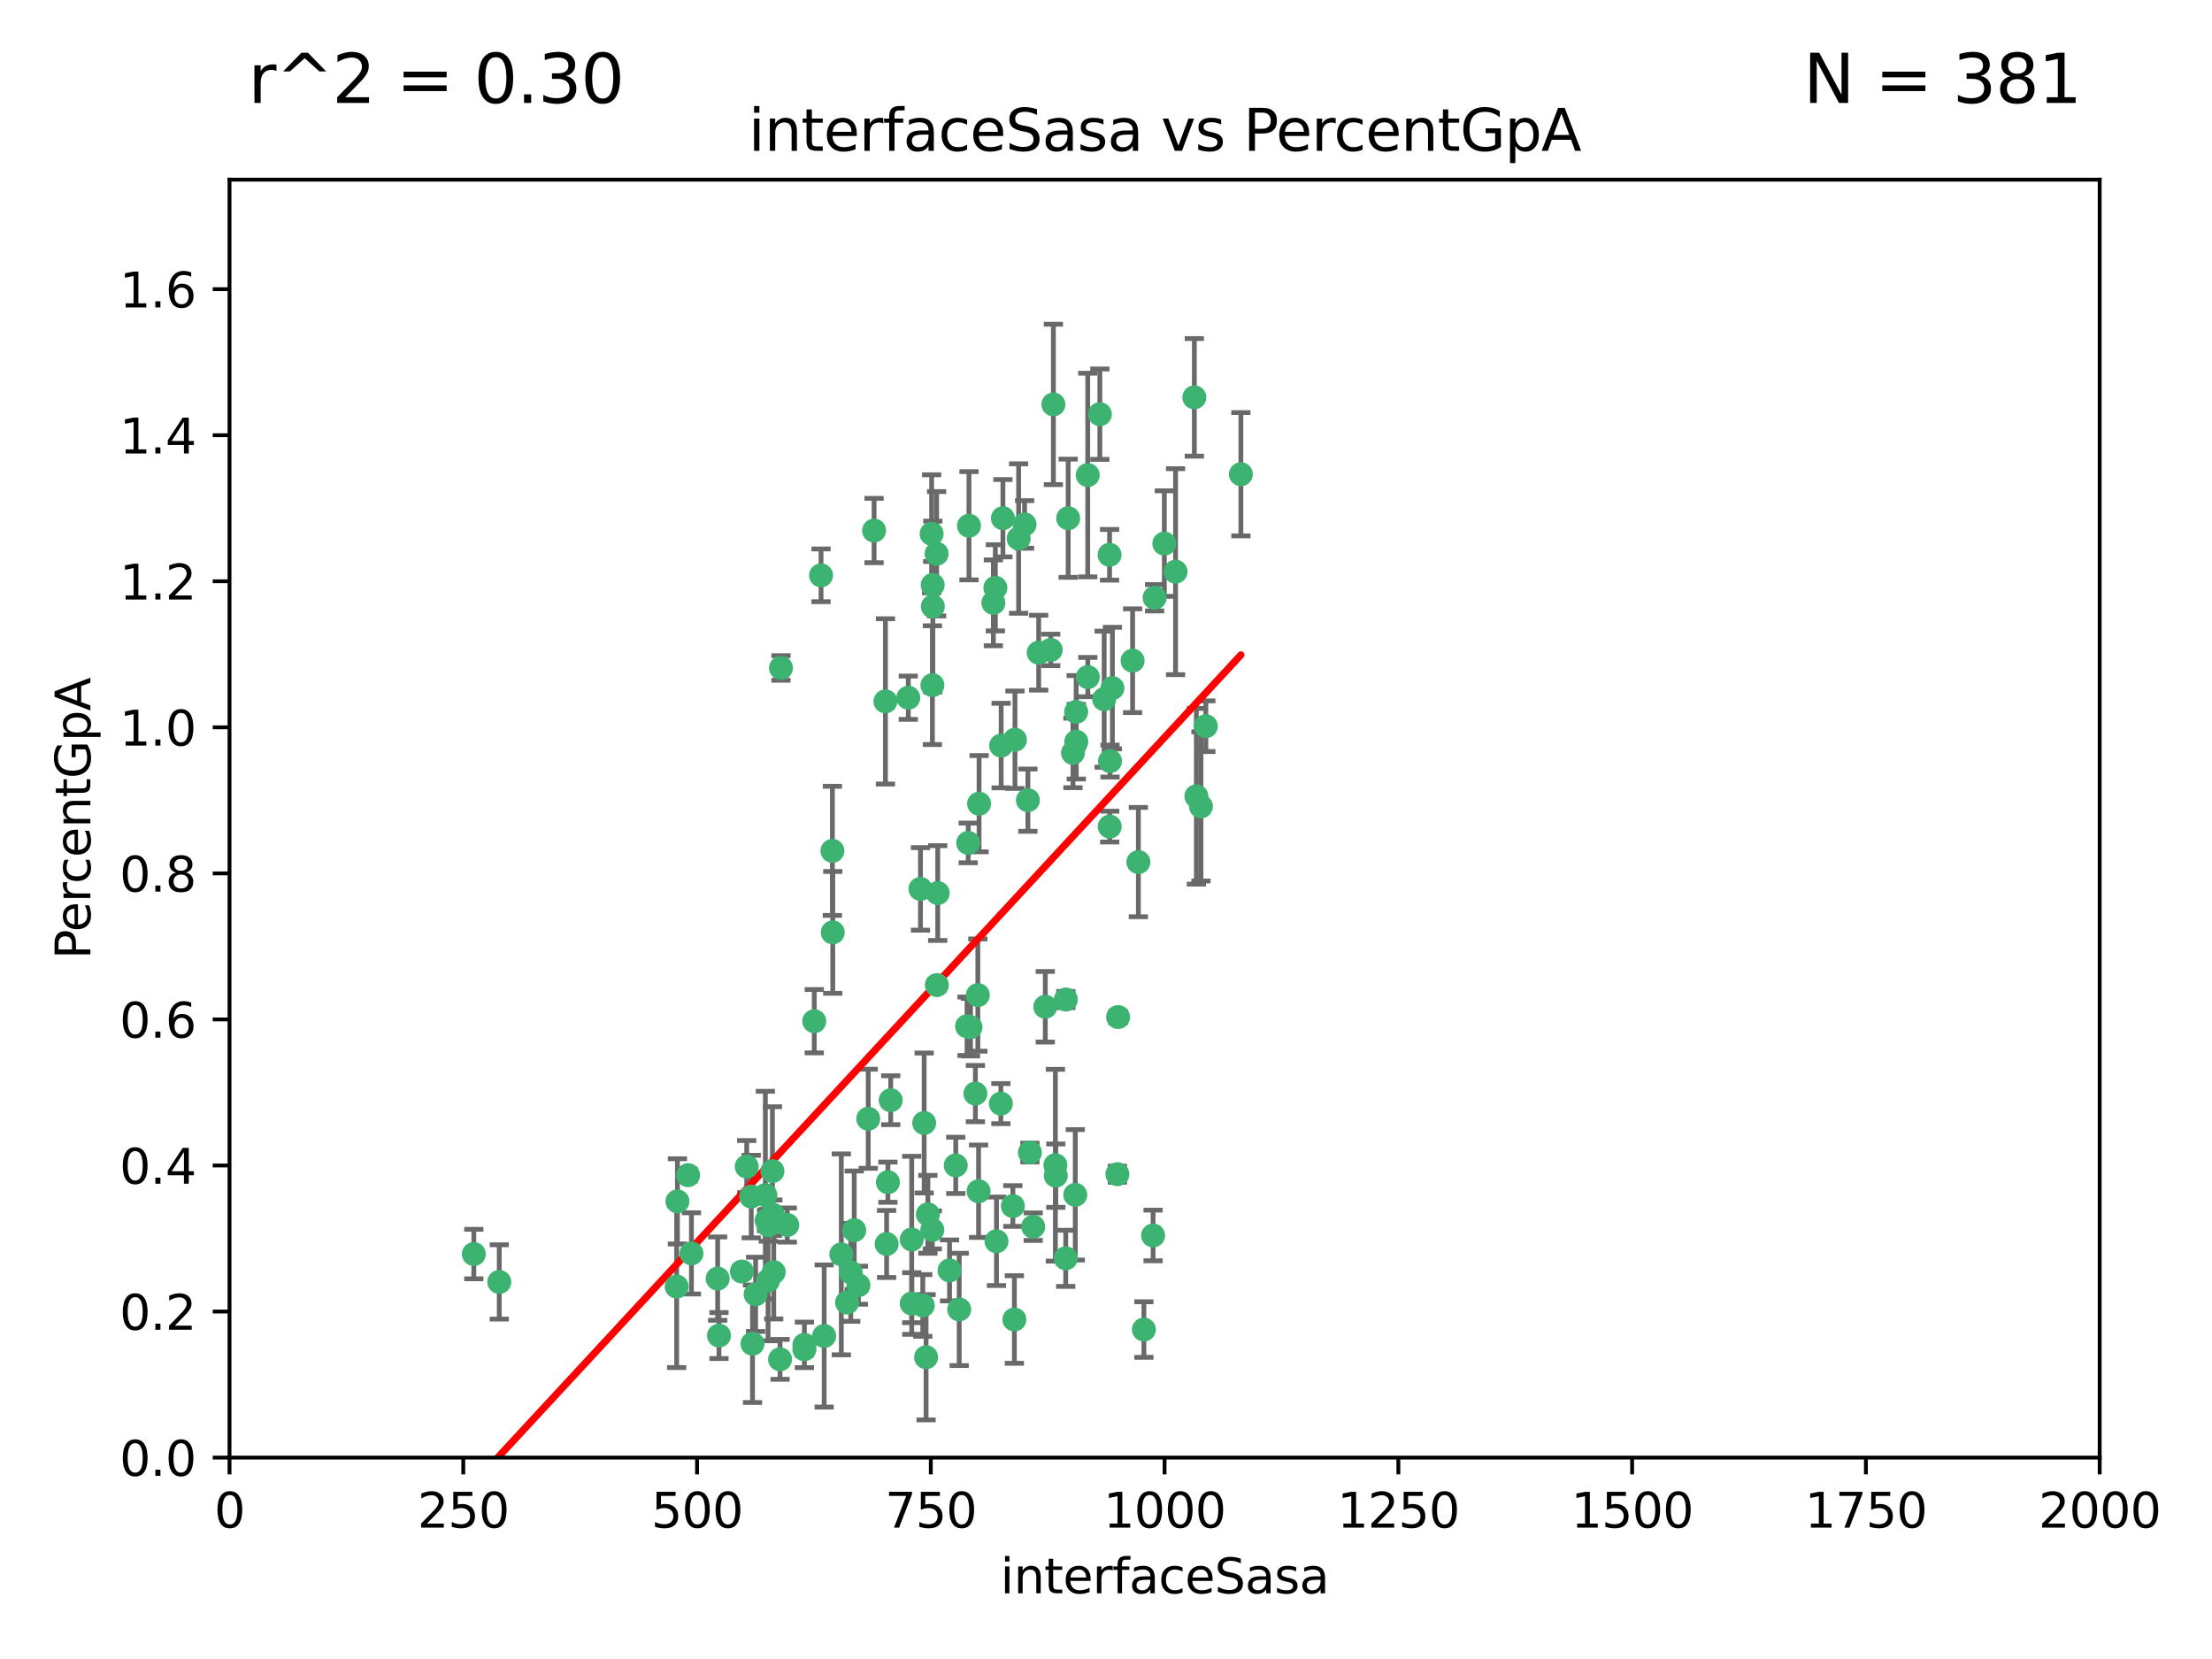 <?xml version="1.0" encoding="utf-8" standalone="no"?>
<!DOCTYPE svg PUBLIC "-//W3C//DTD SVG 1.1//EN"
  "http://www.w3.org/Graphics/SVG/1.1/DTD/svg11.dtd">
<svg xmlns:xlink="http://www.w3.org/1999/xlink" width="460.8pt" height="345.6pt" viewBox="0 0 460.8 345.6" xmlns="http://www.w3.org/2000/svg" version="1.1">
 <defs>
  <style type="text/css">*{stroke-linejoin: round; stroke-linecap: butt}</style>
 </defs>
 <g id="figure_1">
  <g id="patch_1">
   <path d="M 0 345.6 
L 460.8 345.6 
L 460.8 0 
L 0 0 
z
" style="fill: #ffffff"/>
  </g>
  <g id="axes_1">
   <g id="patch_2">
    <path d="M 47.81 303.64 
L 437.4 303.64 
L 437.4 37.422 
L 47.81 37.422 
z
" style="fill: #ffffff"/>
   </g>
   <g id="PathCollection_1">
    <defs>
     <path id="m8eb3ace951" d="M 0 1.118 
C 0.297 1.118 0.581 1 0.791 0.791 
C 1 0.581 1.118 0.297 1.118 0 
C 1.118 -0.297 1 -0.581 0.791 -0.791 
C 0.581 -1 0.297 -1.118 0 -1.118 
C -0.297 -1.118 -0.581 -1 -0.791 -0.791 
C -1 -0.581 -1.118 -0.297 -1.118 0 
C -1.118 0.297 -1 0.581 -0.791 0.791 
C -0.581 1 -0.297 1.118 0 1.118 
z
" style="stroke: #3cb371"/>
    </defs>
    <g clip-path="url(#pf74acf1bdb)">
     <use xlink:href="#m8eb3ace951" x="231.145" y="115.575" style="fill: #3cb371; stroke: #3cb371"/>
     <use xlink:href="#m8eb3ace951" x="242.554" y="113.24" style="fill: #3cb371; stroke: #3cb371"/>
     <use xlink:href="#m8eb3ace951" x="208.925" y="107.951" style="fill: #3cb371; stroke: #3cb371"/>
     <use xlink:href="#m8eb3ace951" x="258.5" y="98.789" style="fill: #3cb371; stroke: #3cb371"/>
     <use xlink:href="#m8eb3ace951" x="194.329" y="126.349" style="fill: #3cb371; stroke: #3cb371"/>
     <use xlink:href="#m8eb3ace951" x="244.888" y="119.09" style="fill: #3cb371; stroke: #3cb371"/>
     <use xlink:href="#m8eb3ace951" x="231.733" y="143.342" style="fill: #3cb371; stroke: #3cb371"/>
     <use xlink:href="#m8eb3ace951" x="251.201" y="151.28" style="fill: #3cb371; stroke: #3cb371"/>
     <use xlink:href="#m8eb3ace951" x="201.856" y="109.521" style="fill: #3cb371; stroke: #3cb371"/>
     <use xlink:href="#m8eb3ace951" x="226.614" y="141.05" style="fill: #3cb371; stroke: #3cb371"/>
     <use xlink:href="#m8eb3ace951" x="214.128" y="166.69" style="fill: #3cb371; stroke: #3cb371"/>
     <use xlink:href="#m8eb3ace951" x="240.527" y="124.52" style="fill: #3cb371; stroke: #3cb371"/>
     <use xlink:href="#m8eb3ace951" x="218.885" y="135.393" style="fill: #3cb371; stroke: #3cb371"/>
     <use xlink:href="#m8eb3ace951" x="226.597" y="98.963" style="fill: #3cb371; stroke: #3cb371"/>
     <use xlink:href="#m8eb3ace951" x="235.941" y="137.636" style="fill: #3cb371; stroke: #3cb371"/>
     <use xlink:href="#m8eb3ace951" x="232.912" y="211.868" style="fill: #3cb371; stroke: #3cb371"/>
     <use xlink:href="#m8eb3ace951" x="222.518" y="107.957" style="fill: #3cb371; stroke: #3cb371"/>
     <use xlink:href="#m8eb3ace951" x="203.96" y="167.422" style="fill: #3cb371; stroke: #3cb371"/>
     <use xlink:href="#m8eb3ace951" x="194.296" y="121.866" style="fill: #3cb371; stroke: #3cb371"/>
     <use xlink:href="#m8eb3ace951" x="229.119" y="86.28" style="fill: #3cb371; stroke: #3cb371"/>
     <use xlink:href="#m8eb3ace951" x="250.183" y="167.989" style="fill: #3cb371; stroke: #3cb371"/>
     <use xlink:href="#m8eb3ace951" x="207.351" y="122.451" style="fill: #3cb371; stroke: #3cb371"/>
     <use xlink:href="#m8eb3ace951" x="195.114" y="115.354" style="fill: #3cb371; stroke: #3cb371"/>
     <use xlink:href="#m8eb3ace951" x="182.088" y="110.522" style="fill: #3cb371; stroke: #3cb371"/>
     <use xlink:href="#m8eb3ace951" x="213.44" y="109.247" style="fill: #3cb371; stroke: #3cb371"/>
     <use xlink:href="#m8eb3ace951" x="249.228" y="165.878" style="fill: #3cb371; stroke: #3cb371"/>
     <use xlink:href="#m8eb3ace951" x="222.039" y="208.219" style="fill: #3cb371; stroke: #3cb371"/>
     <use xlink:href="#m8eb3ace951" x="189.216" y="145.347" style="fill: #3cb371; stroke: #3cb371"/>
     <use xlink:href="#m8eb3ace951" x="202.173" y="213.983" style="fill: #3cb371; stroke: #3cb371"/>
     <use xlink:href="#m8eb3ace951" x="207.585" y="258.58" style="fill: #3cb371; stroke: #3cb371"/>
     <use xlink:href="#m8eb3ace951" x="203.704" y="207.289" style="fill: #3cb371; stroke: #3cb371"/>
     <use xlink:href="#m8eb3ace951" x="206.936" y="125.576" style="fill: #3cb371; stroke: #3cb371"/>
     <use xlink:href="#m8eb3ace951" x="211.436" y="154.103" style="fill: #3cb371; stroke: #3cb371"/>
     <use xlink:href="#m8eb3ace951" x="194.076" y="111.2" style="fill: #3cb371; stroke: #3cb371"/>
     <use xlink:href="#m8eb3ace951" x="171.039" y="119.85" style="fill: #3cb371; stroke: #3cb371"/>
     <use xlink:href="#m8eb3ace951" x="194.235" y="142.727" style="fill: #3cb371; stroke: #3cb371"/>
     <use xlink:href="#m8eb3ace951" x="231.239" y="158.548" style="fill: #3cb371; stroke: #3cb371"/>
     <use xlink:href="#m8eb3ace951" x="230.017" y="145.65" style="fill: #3cb371; stroke: #3cb371"/>
     <use xlink:href="#m8eb3ace951" x="224.209" y="154.504" style="fill: #3cb371; stroke: #3cb371"/>
     <use xlink:href="#m8eb3ace951" x="224.002" y="248.906" style="fill: #3cb371; stroke: #3cb371"/>
     <use xlink:href="#m8eb3ace951" x="201.453" y="213.785" style="fill: #3cb371; stroke: #3cb371"/>
     <use xlink:href="#m8eb3ace951" x="248.803" y="82.775" style="fill: #3cb371; stroke: #3cb371"/>
     <use xlink:href="#m8eb3ace951" x="184.453" y="146.112" style="fill: #3cb371; stroke: #3cb371"/>
     <use xlink:href="#m8eb3ace951" x="238.294" y="276.97" style="fill: #3cb371; stroke: #3cb371"/>
     <use xlink:href="#m8eb3ace951" x="189.925" y="258.208" style="fill: #3cb371; stroke: #3cb371"/>
     <use xlink:href="#m8eb3ace951" x="240.207" y="257.368" style="fill: #3cb371; stroke: #3cb371"/>
     <use xlink:href="#m8eb3ace951" x="210.998" y="251.237" style="fill: #3cb371; stroke: #3cb371"/>
     <use xlink:href="#m8eb3ace951" x="216.376" y="135.965" style="fill: #3cb371; stroke: #3cb371"/>
     <use xlink:href="#m8eb3ace951" x="169.625" y="212.736" style="fill: #3cb371; stroke: #3cb371"/>
     <use xlink:href="#m8eb3ace951" x="201.694" y="175.595" style="fill: #3cb371; stroke: #3cb371"/>
     <use xlink:href="#m8eb3ace951" x="224.185" y="148.303" style="fill: #3cb371; stroke: #3cb371"/>
     <use xlink:href="#m8eb3ace951" x="192.921" y="282.741" style="fill: #3cb371; stroke: #3cb371"/>
     <use xlink:href="#m8eb3ace951" x="231.172" y="172.193" style="fill: #3cb371; stroke: #3cb371"/>
     <use xlink:href="#m8eb3ace951" x="195.165" y="205.206" style="fill: #3cb371; stroke: #3cb371"/>
     <use xlink:href="#m8eb3ace951" x="212.203" y="112.186" style="fill: #3cb371; stroke: #3cb371"/>
     <use xlink:href="#m8eb3ace951" x="203.194" y="227.811" style="fill: #3cb371; stroke: #3cb371"/>
     <use xlink:href="#m8eb3ace951" x="195.344" y="186.039" style="fill: #3cb371; stroke: #3cb371"/>
     <use xlink:href="#m8eb3ace951" x="219.44" y="84.247" style="fill: #3cb371; stroke: #3cb371"/>
     <use xlink:href="#m8eb3ace951" x="140.963" y="268.013" style="fill: #3cb371; stroke: #3cb371"/>
     <use xlink:href="#m8eb3ace951" x="214.547" y="240.098" style="fill: #3cb371; stroke: #3cb371"/>
     <use xlink:href="#m8eb3ace951" x="203.854" y="248.154" style="fill: #3cb371; stroke: #3cb371"/>
     <use xlink:href="#m8eb3ace951" x="149.501" y="266.353" style="fill: #3cb371; stroke: #3cb371"/>
     <use xlink:href="#m8eb3ace951" x="208.557" y="155.313" style="fill: #3cb371; stroke: #3cb371"/>
     <use xlink:href="#m8eb3ace951" x="191.752" y="185.174" style="fill: #3cb371; stroke: #3cb371"/>
     <use xlink:href="#m8eb3ace951" x="189.936" y="271.542" style="fill: #3cb371; stroke: #3cb371"/>
     <use xlink:href="#m8eb3ace951" x="164.005" y="255.195" style="fill: #3cb371; stroke: #3cb371"/>
     <use xlink:href="#m8eb3ace951" x="173.402" y="177.245" style="fill: #3cb371; stroke: #3cb371"/>
     <use xlink:href="#m8eb3ace951" x="197.808" y="264.651" style="fill: #3cb371; stroke: #3cb371"/>
     <use xlink:href="#m8eb3ace951" x="177.23" y="265.055" style="fill: #3cb371; stroke: #3cb371"/>
     <use xlink:href="#m8eb3ace951" x="161.183" y="265.01" style="fill: #3cb371; stroke: #3cb371"/>
     <use xlink:href="#m8eb3ace951" x="154.548" y="264.883" style="fill: #3cb371; stroke: #3cb371"/>
     <use xlink:href="#m8eb3ace951" x="223.521" y="156.847" style="fill: #3cb371; stroke: #3cb371"/>
     <use xlink:href="#m8eb3ace951" x="219.857" y="242.733" style="fill: #3cb371; stroke: #3cb371"/>
     <use xlink:href="#m8eb3ace951" x="156.494" y="249.268" style="fill: #3cb371; stroke: #3cb371"/>
     <use xlink:href="#m8eb3ace951" x="155.555" y="243.02" style="fill: #3cb371; stroke: #3cb371"/>
     <use xlink:href="#m8eb3ace951" x="192.231" y="271.946" style="fill: #3cb371; stroke: #3cb371"/>
     <use xlink:href="#m8eb3ace951" x="215.234" y="255.54" style="fill: #3cb371; stroke: #3cb371"/>
     <use xlink:href="#m8eb3ace951" x="175.262" y="261.305" style="fill: #3cb371; stroke: #3cb371"/>
     <use xlink:href="#m8eb3ace951" x="219.939" y="244.911" style="fill: #3cb371; stroke: #3cb371"/>
     <use xlink:href="#m8eb3ace951" x="232.774" y="244.605" style="fill: #3cb371; stroke: #3cb371"/>
     <use xlink:href="#m8eb3ace951" x="222.011" y="262.133" style="fill: #3cb371; stroke: #3cb371"/>
     <use xlink:href="#m8eb3ace951" x="98.708" y="261.24" style="fill: #3cb371; stroke: #3cb371"/>
     <use xlink:href="#m8eb3ace951" x="160.061" y="255.247" style="fill: #3cb371; stroke: #3cb371"/>
     <use xlink:href="#m8eb3ace951" x="167.572" y="280.165" style="fill: #3cb371; stroke: #3cb371"/>
     <use xlink:href="#m8eb3ace951" x="237.143" y="179.587" style="fill: #3cb371; stroke: #3cb371"/>
     <use xlink:href="#m8eb3ace951" x="177.949" y="256.281" style="fill: #3cb371; stroke: #3cb371"/>
     <use xlink:href="#m8eb3ace951" x="208.496" y="229.904" style="fill: #3cb371; stroke: #3cb371"/>
     <use xlink:href="#m8eb3ace951" x="193.293" y="252.96" style="fill: #3cb371; stroke: #3cb371"/>
     <use xlink:href="#m8eb3ace951" x="159.441" y="248.967" style="fill: #3cb371; stroke: #3cb371"/>
     <use xlink:href="#m8eb3ace951" x="162.498" y="283.177" style="fill: #3cb371; stroke: #3cb371"/>
     <use xlink:href="#m8eb3ace951" x="161.001" y="253.04" style="fill: #3cb371; stroke: #3cb371"/>
     <use xlink:href="#m8eb3ace951" x="180.867" y="233.057" style="fill: #3cb371; stroke: #3cb371"/>
     <use xlink:href="#m8eb3ace951" x="167.562" y="281.068" style="fill: #3cb371; stroke: #3cb371"/>
     <use xlink:href="#m8eb3ace951" x="159.698" y="254.237" style="fill: #3cb371; stroke: #3cb371"/>
     <use xlink:href="#m8eb3ace951" x="211.313" y="274.875" style="fill: #3cb371; stroke: #3cb371"/>
     <use xlink:href="#m8eb3ace951" x="162.692" y="139.151" style="fill: #3cb371; stroke: #3cb371"/>
     <use xlink:href="#m8eb3ace951" x="199.818" y="272.776" style="fill: #3cb371; stroke: #3cb371"/>
     <use xlink:href="#m8eb3ace951" x="143.341" y="244.803" style="fill: #3cb371; stroke: #3cb371"/>
     <use xlink:href="#m8eb3ace951" x="149.779" y="278.222" style="fill: #3cb371; stroke: #3cb371"/>
     <use xlink:href="#m8eb3ace951" x="184.969" y="246.274" style="fill: #3cb371; stroke: #3cb371"/>
     <use xlink:href="#m8eb3ace951" x="156.763" y="279.926" style="fill: #3cb371; stroke: #3cb371"/>
     <use xlink:href="#m8eb3ace951" x="194.214" y="256.214" style="fill: #3cb371; stroke: #3cb371"/>
     <use xlink:href="#m8eb3ace951" x="144.041" y="261.107" style="fill: #3cb371; stroke: #3cb371"/>
     <use xlink:href="#m8eb3ace951" x="176.457" y="271.346" style="fill: #3cb371; stroke: #3cb371"/>
     <use xlink:href="#m8eb3ace951" x="185.555" y="229.198" style="fill: #3cb371; stroke: #3cb371"/>
     <use xlink:href="#m8eb3ace951" x="178.829" y="267.734" style="fill: #3cb371; stroke: #3cb371"/>
     <use xlink:href="#m8eb3ace951" x="171.69" y="278.313" style="fill: #3cb371; stroke: #3cb371"/>
     <use xlink:href="#m8eb3ace951" x="217.753" y="209.727" style="fill: #3cb371; stroke: #3cb371"/>
     <use xlink:href="#m8eb3ace951" x="199.101" y="242.771" style="fill: #3cb371; stroke: #3cb371"/>
     <use xlink:href="#m8eb3ace951" x="160.002" y="266.779" style="fill: #3cb371; stroke: #3cb371"/>
     <use xlink:href="#m8eb3ace951" x="173.48" y="194.236" style="fill: #3cb371; stroke: #3cb371"/>
     <use xlink:href="#m8eb3ace951" x="160.912" y="243.964" style="fill: #3cb371; stroke: #3cb371"/>
     <use xlink:href="#m8eb3ace951" x="141.123" y="250.265" style="fill: #3cb371; stroke: #3cb371"/>
     <use xlink:href="#m8eb3ace951" x="184.696" y="259.145" style="fill: #3cb371; stroke: #3cb371"/>
     <use xlink:href="#m8eb3ace951" x="157.406" y="269.628" style="fill: #3cb371; stroke: #3cb371"/>
     <use xlink:href="#m8eb3ace951" x="192.521" y="233.938" style="fill: #3cb371; stroke: #3cb371"/>
     <use xlink:href="#m8eb3ace951" x="104.006" y="267.052" style="fill: #3cb371; stroke: #3cb371"/>
    </g>
   </g>
   <g id="matplotlib.axis_1">
    <g id="xtick_1">
     <g id="line2d_1">
      <defs>
       <path id="m5123df9d83" d="M 0 0 
L 0 3.5 
" style="stroke: #000000; stroke-width: 0.8"/>
      </defs>
      <g>
       <use xlink:href="#m5123df9d83" x="47.81" y="303.64" style="stroke: #000000; stroke-width: 0.8"/>
      </g>
     </g>
     <g id="text_1">
      <!-- 0 -->
      <g transform="translate(44.629 318.238)scale(0.1 -0.1)">
       <defs>
        <path id="DejaVuSans-30" d="M 2034 4250 
Q 1547 4250 1301 3770 
Q 1056 3291 1056 2328 
Q 1056 1369 1301 889 
Q 1547 409 2034 409 
Q 2525 409 2770 889 
Q 3016 1369 3016 2328 
Q 3016 3291 2770 3770 
Q 2525 4250 2034 4250 
z
M 2034 4750 
Q 2819 4750 3233 4129 
Q 3647 3509 3647 2328 
Q 3647 1150 3233 529 
Q 2819 -91 2034 -91 
Q 1250 -91 836 529 
Q 422 1150 422 2328 
Q 422 3509 836 4129 
Q 1250 4750 2034 4750 
z
" transform="scale(0.016)"/>
       </defs>
       <use xlink:href="#DejaVuSans-30"/>
      </g>
     </g>
    </g>
    <g id="xtick_2">
     <g id="line2d_2">
      <g>
       <use xlink:href="#m5123df9d83" x="96.509" y="303.64" style="stroke: #000000; stroke-width: 0.8"/>
      </g>
     </g>
     <g id="text_2">
      <!-- 250 -->
      <g transform="translate(86.965 318.238)scale(0.1 -0.1)">
       <defs>
        <path id="DejaVuSans-32" d="M 1228 531 
L 3431 531 
L 3431 0 
L 469 0 
L 469 531 
Q 828 903 1448 1529 
Q 2069 2156 2228 2338 
Q 2531 2678 2651 2914 
Q 2772 3150 2772 3378 
Q 2772 3750 2511 3984 
Q 2250 4219 1831 4219 
Q 1534 4219 1204 4116 
Q 875 4013 500 3803 
L 500 4441 
Q 881 4594 1212 4672 
Q 1544 4750 1819 4750 
Q 2544 4750 2975 4387 
Q 3406 4025 3406 3419 
Q 3406 3131 3298 2873 
Q 3191 2616 2906 2266 
Q 2828 2175 2409 1742 
Q 1991 1309 1228 531 
z
" transform="scale(0.016)"/>
        <path id="DejaVuSans-35" d="M 691 4666 
L 3169 4666 
L 3169 4134 
L 1269 4134 
L 1269 2991 
Q 1406 3038 1543 3061 
Q 1681 3084 1819 3084 
Q 2600 3084 3056 2656 
Q 3513 2228 3513 1497 
Q 3513 744 3044 326 
Q 2575 -91 1722 -91 
Q 1428 -91 1123 -41 
Q 819 9 494 109 
L 494 744 
Q 775 591 1075 516 
Q 1375 441 1709 441 
Q 2250 441 2565 725 
Q 2881 1009 2881 1497 
Q 2881 1984 2565 2268 
Q 2250 2553 1709 2553 
Q 1456 2553 1204 2497 
Q 953 2441 691 2322 
L 691 4666 
z
" transform="scale(0.016)"/>
       </defs>
       <use xlink:href="#DejaVuSans-32"/>
       <use xlink:href="#DejaVuSans-35" x="63.623"/>
       <use xlink:href="#DejaVuSans-30" x="127.246"/>
      </g>
     </g>
    </g>
    <g id="xtick_3">
     <g id="line2d_3">
      <g>
       <use xlink:href="#m5123df9d83" x="145.208" y="303.64" style="stroke: #000000; stroke-width: 0.8"/>
      </g>
     </g>
     <g id="text_3">
      <!-- 500 -->
      <g transform="translate(135.664 318.238)scale(0.1 -0.1)">
       <use xlink:href="#DejaVuSans-35"/>
       <use xlink:href="#DejaVuSans-30" x="63.623"/>
       <use xlink:href="#DejaVuSans-30" x="127.246"/>
      </g>
     </g>
    </g>
    <g id="xtick_4">
     <g id="line2d_4">
      <g>
       <use xlink:href="#m5123df9d83" x="193.906" y="303.64" style="stroke: #000000; stroke-width: 0.8"/>
      </g>
     </g>
     <g id="text_4">
      <!-- 750 -->
      <g transform="translate(184.363 318.238)scale(0.1 -0.1)">
       <defs>
        <path id="DejaVuSans-37" d="M 525 4666 
L 3525 4666 
L 3525 4397 
L 1831 0 
L 1172 0 
L 2766 4134 
L 525 4134 
L 525 4666 
z
" transform="scale(0.016)"/>
       </defs>
       <use xlink:href="#DejaVuSans-37"/>
       <use xlink:href="#DejaVuSans-35" x="63.623"/>
       <use xlink:href="#DejaVuSans-30" x="127.246"/>
      </g>
     </g>
    </g>
    <g id="xtick_5">
     <g id="line2d_5">
      <g>
       <use xlink:href="#m5123df9d83" x="242.605" y="303.64" style="stroke: #000000; stroke-width: 0.8"/>
      </g>
     </g>
     <g id="text_5">
      <!-- 1000 -->
      <g transform="translate(229.88 318.238)scale(0.1 -0.1)">
       <defs>
        <path id="DejaVuSans-31" d="M 794 531 
L 1825 531 
L 1825 4091 
L 703 3866 
L 703 4441 
L 1819 4666 
L 2450 4666 
L 2450 531 
L 3481 531 
L 3481 0 
L 794 0 
L 794 531 
z
" transform="scale(0.016)"/>
       </defs>
       <use xlink:href="#DejaVuSans-31"/>
       <use xlink:href="#DejaVuSans-30" x="63.623"/>
       <use xlink:href="#DejaVuSans-30" x="127.246"/>
       <use xlink:href="#DejaVuSans-30" x="190.869"/>
      </g>
     </g>
    </g>
    <g id="xtick_6">
     <g id="line2d_6">
      <g>
       <use xlink:href="#m5123df9d83" x="291.304" y="303.64" style="stroke: #000000; stroke-width: 0.8"/>
      </g>
     </g>
     <g id="text_6">
      <!-- 1250 -->
      <g transform="translate(278.579 318.238)scale(0.1 -0.1)">
       <use xlink:href="#DejaVuSans-31"/>
       <use xlink:href="#DejaVuSans-32" x="63.623"/>
       <use xlink:href="#DejaVuSans-35" x="127.246"/>
       <use xlink:href="#DejaVuSans-30" x="190.869"/>
      </g>
     </g>
    </g>
    <g id="xtick_7">
     <g id="line2d_7">
      <g>
       <use xlink:href="#m5123df9d83" x="340.002" y="303.64" style="stroke: #000000; stroke-width: 0.8"/>
      </g>
     </g>
     <g id="text_7">
      <!-- 1500 -->
      <g transform="translate(327.277 318.238)scale(0.1 -0.1)">
       <use xlink:href="#DejaVuSans-31"/>
       <use xlink:href="#DejaVuSans-35" x="63.623"/>
       <use xlink:href="#DejaVuSans-30" x="127.246"/>
       <use xlink:href="#DejaVuSans-30" x="190.869"/>
      </g>
     </g>
    </g>
    <g id="xtick_8">
     <g id="line2d_8">
      <g>
       <use xlink:href="#m5123df9d83" x="388.701" y="303.64" style="stroke: #000000; stroke-width: 0.8"/>
      </g>
     </g>
     <g id="text_8">
      <!-- 1750 -->
      <g transform="translate(375.976 318.238)scale(0.1 -0.1)">
       <use xlink:href="#DejaVuSans-31"/>
       <use xlink:href="#DejaVuSans-37" x="63.623"/>
       <use xlink:href="#DejaVuSans-35" x="127.246"/>
       <use xlink:href="#DejaVuSans-30" x="190.869"/>
      </g>
     </g>
    </g>
    <g id="xtick_9">
     <g id="line2d_9">
      <g>
       <use xlink:href="#m5123df9d83" x="437.4" y="303.64" style="stroke: #000000; stroke-width: 0.8"/>
      </g>
     </g>
     <g id="text_9">
      <!-- 2000 -->
      <g transform="translate(424.675 318.238)scale(0.1 -0.1)">
       <use xlink:href="#DejaVuSans-32"/>
       <use xlink:href="#DejaVuSans-30" x="63.623"/>
       <use xlink:href="#DejaVuSans-30" x="127.246"/>
       <use xlink:href="#DejaVuSans-30" x="190.869"/>
      </g>
     </g>
    </g>
    <g id="text_10">
     <!-- interfaceSasa -->
     <g transform="translate(208.398 331.917)scale(0.1 -0.1)">
      <defs>
       <path id="DejaVuSans-69" d="M 603 3500 
L 1178 3500 
L 1178 0 
L 603 0 
L 603 3500 
z
M 603 4863 
L 1178 4863 
L 1178 4134 
L 603 4134 
L 603 4863 
z
" transform="scale(0.016)"/>
       <path id="DejaVuSans-6e" d="M 3513 2113 
L 3513 0 
L 2938 0 
L 2938 2094 
Q 2938 2591 2744 2837 
Q 2550 3084 2163 3084 
Q 1697 3084 1428 2787 
Q 1159 2491 1159 1978 
L 1159 0 
L 581 0 
L 581 3500 
L 1159 3500 
L 1159 2956 
Q 1366 3272 1645 3428 
Q 1925 3584 2291 3584 
Q 2894 3584 3203 3211 
Q 3513 2838 3513 2113 
z
" transform="scale(0.016)"/>
       <path id="DejaVuSans-74" d="M 1172 4494 
L 1172 3500 
L 2356 3500 
L 2356 3053 
L 1172 3053 
L 1172 1153 
Q 1172 725 1289 603 
Q 1406 481 1766 481 
L 2356 481 
L 2356 0 
L 1766 0 
Q 1100 0 847 248 
Q 594 497 594 1153 
L 594 3053 
L 172 3053 
L 172 3500 
L 594 3500 
L 594 4494 
L 1172 4494 
z
" transform="scale(0.016)"/>
       <path id="DejaVuSans-65" d="M 3597 1894 
L 3597 1613 
L 953 1613 
Q 991 1019 1311 708 
Q 1631 397 2203 397 
Q 2534 397 2845 478 
Q 3156 559 3463 722 
L 3463 178 
Q 3153 47 2828 -22 
Q 2503 -91 2169 -91 
Q 1331 -91 842 396 
Q 353 884 353 1716 
Q 353 2575 817 3079 
Q 1281 3584 2069 3584 
Q 2775 3584 3186 3129 
Q 3597 2675 3597 1894 
z
M 3022 2063 
Q 3016 2534 2758 2815 
Q 2500 3097 2075 3097 
Q 1594 3097 1305 2825 
Q 1016 2553 972 2059 
L 3022 2063 
z
" transform="scale(0.016)"/>
       <path id="DejaVuSans-72" d="M 2631 2963 
Q 2534 3019 2420 3045 
Q 2306 3072 2169 3072 
Q 1681 3072 1420 2755 
Q 1159 2438 1159 1844 
L 1159 0 
L 581 0 
L 581 3500 
L 1159 3500 
L 1159 2956 
Q 1341 3275 1631 3429 
Q 1922 3584 2338 3584 
Q 2397 3584 2469 3576 
Q 2541 3569 2628 3553 
L 2631 2963 
z
" transform="scale(0.016)"/>
       <path id="DejaVuSans-66" d="M 2375 4863 
L 2375 4384 
L 1825 4384 
Q 1516 4384 1395 4259 
Q 1275 4134 1275 3809 
L 1275 3500 
L 2222 3500 
L 2222 3053 
L 1275 3053 
L 1275 0 
L 697 0 
L 697 3053 
L 147 3053 
L 147 3500 
L 697 3500 
L 697 3744 
Q 697 4328 969 4595 
Q 1241 4863 1831 4863 
L 2375 4863 
z
" transform="scale(0.016)"/>
       <path id="DejaVuSans-61" d="M 2194 1759 
Q 1497 1759 1228 1600 
Q 959 1441 959 1056 
Q 959 750 1161 570 
Q 1363 391 1709 391 
Q 2188 391 2477 730 
Q 2766 1069 2766 1631 
L 2766 1759 
L 2194 1759 
z
M 3341 1997 
L 3341 0 
L 2766 0 
L 2766 531 
Q 2569 213 2275 61 
Q 1981 -91 1556 -91 
Q 1019 -91 701 211 
Q 384 513 384 1019 
Q 384 1609 779 1909 
Q 1175 2209 1959 2209 
L 2766 2209 
L 2766 2266 
Q 2766 2663 2505 2880 
Q 2244 3097 1772 3097 
Q 1472 3097 1187 3025 
Q 903 2953 641 2809 
L 641 3341 
Q 956 3463 1253 3523 
Q 1550 3584 1831 3584 
Q 2591 3584 2966 3190 
Q 3341 2797 3341 1997 
z
" transform="scale(0.016)"/>
       <path id="DejaVuSans-63" d="M 3122 3366 
L 3122 2828 
Q 2878 2963 2633 3030 
Q 2388 3097 2138 3097 
Q 1578 3097 1268 2742 
Q 959 2388 959 1747 
Q 959 1106 1268 751 
Q 1578 397 2138 397 
Q 2388 397 2633 464 
Q 2878 531 3122 666 
L 3122 134 
Q 2881 22 2623 -34 
Q 2366 -91 2075 -91 
Q 1284 -91 818 406 
Q 353 903 353 1747 
Q 353 2603 823 3093 
Q 1294 3584 2113 3584 
Q 2378 3584 2631 3529 
Q 2884 3475 3122 3366 
z
" transform="scale(0.016)"/>
       <path id="DejaVuSans-53" d="M 3425 4513 
L 3425 3897 
Q 3066 4069 2747 4153 
Q 2428 4238 2131 4238 
Q 1616 4238 1336 4038 
Q 1056 3838 1056 3469 
Q 1056 3159 1242 3001 
Q 1428 2844 1947 2747 
L 2328 2669 
Q 3034 2534 3370 2195 
Q 3706 1856 3706 1288 
Q 3706 609 3251 259 
Q 2797 -91 1919 -91 
Q 1588 -91 1214 -16 
Q 841 59 441 206 
L 441 856 
Q 825 641 1194 531 
Q 1563 422 1919 422 
Q 2459 422 2753 634 
Q 3047 847 3047 1241 
Q 3047 1584 2836 1778 
Q 2625 1972 2144 2069 
L 1759 2144 
Q 1053 2284 737 2584 
Q 422 2884 422 3419 
Q 422 4038 858 4394 
Q 1294 4750 2059 4750 
Q 2388 4750 2728 4690 
Q 3069 4631 3425 4513 
z
" transform="scale(0.016)"/>
       <path id="DejaVuSans-73" d="M 2834 3397 
L 2834 2853 
Q 2591 2978 2328 3040 
Q 2066 3103 1784 3103 
Q 1356 3103 1142 2972 
Q 928 2841 928 2578 
Q 928 2378 1081 2264 
Q 1234 2150 1697 2047 
L 1894 2003 
Q 2506 1872 2764 1633 
Q 3022 1394 3022 966 
Q 3022 478 2636 193 
Q 2250 -91 1575 -91 
Q 1294 -91 989 -36 
Q 684 19 347 128 
L 347 722 
Q 666 556 975 473 
Q 1284 391 1588 391 
Q 1994 391 2212 530 
Q 2431 669 2431 922 
Q 2431 1156 2273 1281 
Q 2116 1406 1581 1522 
L 1381 1569 
Q 847 1681 609 1914 
Q 372 2147 372 2553 
Q 372 3047 722 3315 
Q 1072 3584 1716 3584 
Q 2034 3584 2315 3537 
Q 2597 3491 2834 3397 
z
" transform="scale(0.016)"/>
      </defs>
      <use xlink:href="#DejaVuSans-69"/>
      <use xlink:href="#DejaVuSans-6e" x="27.783"/>
      <use xlink:href="#DejaVuSans-74" x="91.162"/>
      <use xlink:href="#DejaVuSans-65" x="130.371"/>
      <use xlink:href="#DejaVuSans-72" x="191.895"/>
      <use xlink:href="#DejaVuSans-66" x="233.008"/>
      <use xlink:href="#DejaVuSans-61" x="268.213"/>
      <use xlink:href="#DejaVuSans-63" x="329.492"/>
      <use xlink:href="#DejaVuSans-65" x="384.473"/>
      <use xlink:href="#DejaVuSans-53" x="445.996"/>
      <use xlink:href="#DejaVuSans-61" x="509.473"/>
      <use xlink:href="#DejaVuSans-73" x="570.752"/>
      <use xlink:href="#DejaVuSans-61" x="622.852"/>
     </g>
    </g>
   </g>
   <g id="matplotlib.axis_2">
    <g id="ytick_1">
     <g id="line2d_10">
      <defs>
       <path id="meedf42bd03" d="M 0 0 
L -3.5 0 
" style="stroke: #000000; stroke-width: 0.8"/>
      </defs>
      <g>
       <use xlink:href="#meedf42bd03" x="47.81" y="303.64" style="stroke: #000000; stroke-width: 0.8"/>
      </g>
     </g>
     <g id="text_11">
      <!-- 0.0 -->
      <g transform="translate(24.907 307.439)scale(0.1 -0.1)">
       <defs>
        <path id="DejaVuSans-2e" d="M 684 794 
L 1344 794 
L 1344 0 
L 684 0 
L 684 794 
z
" transform="scale(0.016)"/>
       </defs>
       <use xlink:href="#DejaVuSans-30"/>
       <use xlink:href="#DejaVuSans-2e" x="63.623"/>
       <use xlink:href="#DejaVuSans-30" x="95.41"/>
      </g>
     </g>
    </g>
    <g id="ytick_2">
     <g id="line2d_11">
      <g>
       <use xlink:href="#meedf42bd03" x="47.81" y="273.215" style="stroke: #000000; stroke-width: 0.8"/>
      </g>
     </g>
     <g id="text_12">
      <!-- 0.2 -->
      <g transform="translate(24.907 277.014)scale(0.1 -0.1)">
       <use xlink:href="#DejaVuSans-30"/>
       <use xlink:href="#DejaVuSans-2e" x="63.623"/>
       <use xlink:href="#DejaVuSans-32" x="95.41"/>
      </g>
     </g>
    </g>
    <g id="ytick_3">
     <g id="line2d_12">
      <g>
       <use xlink:href="#meedf42bd03" x="47.81" y="242.79" style="stroke: #000000; stroke-width: 0.8"/>
      </g>
     </g>
     <g id="text_13">
      <!-- 0.4 -->
      <g transform="translate(24.907 246.589)scale(0.1 -0.1)">
       <defs>
        <path id="DejaVuSans-34" d="M 2419 4116 
L 825 1625 
L 2419 1625 
L 2419 4116 
z
M 2253 4666 
L 3047 4666 
L 3047 1625 
L 3713 1625 
L 3713 1100 
L 3047 1100 
L 3047 0 
L 2419 0 
L 2419 1100 
L 313 1100 
L 313 1709 
L 2253 4666 
z
" transform="scale(0.016)"/>
       </defs>
       <use xlink:href="#DejaVuSans-30"/>
       <use xlink:href="#DejaVuSans-2e" x="63.623"/>
       <use xlink:href="#DejaVuSans-34" x="95.41"/>
      </g>
     </g>
    </g>
    <g id="ytick_4">
     <g id="line2d_13">
      <g>
       <use xlink:href="#meedf42bd03" x="47.81" y="212.365" style="stroke: #000000; stroke-width: 0.8"/>
      </g>
     </g>
     <g id="text_14">
      <!-- 0.6 -->
      <g transform="translate(24.907 216.164)scale(0.1 -0.1)">
       <defs>
        <path id="DejaVuSans-36" d="M 2113 2584 
Q 1688 2584 1439 2293 
Q 1191 2003 1191 1497 
Q 1191 994 1439 701 
Q 1688 409 2113 409 
Q 2538 409 2786 701 
Q 3034 994 3034 1497 
Q 3034 2003 2786 2293 
Q 2538 2584 2113 2584 
z
M 3366 4563 
L 3366 3988 
Q 3128 4100 2886 4159 
Q 2644 4219 2406 4219 
Q 1781 4219 1451 3797 
Q 1122 3375 1075 2522 
Q 1259 2794 1537 2939 
Q 1816 3084 2150 3084 
Q 2853 3084 3261 2657 
Q 3669 2231 3669 1497 
Q 3669 778 3244 343 
Q 2819 -91 2113 -91 
Q 1303 -91 875 529 
Q 447 1150 447 2328 
Q 447 3434 972 4092 
Q 1497 4750 2381 4750 
Q 2619 4750 2861 4703 
Q 3103 4656 3366 4563 
z
" transform="scale(0.016)"/>
       </defs>
       <use xlink:href="#DejaVuSans-30"/>
       <use xlink:href="#DejaVuSans-2e" x="63.623"/>
       <use xlink:href="#DejaVuSans-36" x="95.41"/>
      </g>
     </g>
    </g>
    <g id="ytick_5">
     <g id="line2d_14">
      <g>
       <use xlink:href="#meedf42bd03" x="47.81" y="181.94" style="stroke: #000000; stroke-width: 0.8"/>
      </g>
     </g>
     <g id="text_15">
      <!-- 0.8 -->
      <g transform="translate(24.907 185.739)scale(0.1 -0.1)">
       <defs>
        <path id="DejaVuSans-38" d="M 2034 2216 
Q 1584 2216 1326 1975 
Q 1069 1734 1069 1313 
Q 1069 891 1326 650 
Q 1584 409 2034 409 
Q 2484 409 2743 651 
Q 3003 894 3003 1313 
Q 3003 1734 2745 1975 
Q 2488 2216 2034 2216 
z
M 1403 2484 
Q 997 2584 770 2862 
Q 544 3141 544 3541 
Q 544 4100 942 4425 
Q 1341 4750 2034 4750 
Q 2731 4750 3128 4425 
Q 3525 4100 3525 3541 
Q 3525 3141 3298 2862 
Q 3072 2584 2669 2484 
Q 3125 2378 3379 2068 
Q 3634 1759 3634 1313 
Q 3634 634 3220 271 
Q 2806 -91 2034 -91 
Q 1263 -91 848 271 
Q 434 634 434 1313 
Q 434 1759 690 2068 
Q 947 2378 1403 2484 
z
M 1172 3481 
Q 1172 3119 1398 2916 
Q 1625 2713 2034 2713 
Q 2441 2713 2670 2916 
Q 2900 3119 2900 3481 
Q 2900 3844 2670 4047 
Q 2441 4250 2034 4250 
Q 1625 4250 1398 4047 
Q 1172 3844 1172 3481 
z
" transform="scale(0.016)"/>
       </defs>
       <use xlink:href="#DejaVuSans-30"/>
       <use xlink:href="#DejaVuSans-2e" x="63.623"/>
       <use xlink:href="#DejaVuSans-38" x="95.41"/>
      </g>
     </g>
    </g>
    <g id="ytick_6">
     <g id="line2d_15">
      <g>
       <use xlink:href="#meedf42bd03" x="47.81" y="151.515" style="stroke: #000000; stroke-width: 0.8"/>
      </g>
     </g>
     <g id="text_16">
      <!-- 1.0 -->
      <g transform="translate(24.907 155.315)scale(0.1 -0.1)">
       <use xlink:href="#DejaVuSans-31"/>
       <use xlink:href="#DejaVuSans-2e" x="63.623"/>
       <use xlink:href="#DejaVuSans-30" x="95.41"/>
      </g>
     </g>
    </g>
    <g id="ytick_7">
     <g id="line2d_16">
      <g>
       <use xlink:href="#meedf42bd03" x="47.81" y="121.09" style="stroke: #000000; stroke-width: 0.8"/>
      </g>
     </g>
     <g id="text_17">
      <!-- 1.2 -->
      <g transform="translate(24.907 124.89)scale(0.1 -0.1)">
       <use xlink:href="#DejaVuSans-31"/>
       <use xlink:href="#DejaVuSans-2e" x="63.623"/>
       <use xlink:href="#DejaVuSans-32" x="95.41"/>
      </g>
     </g>
    </g>
    <g id="ytick_8">
     <g id="line2d_17">
      <g>
       <use xlink:href="#meedf42bd03" x="47.81" y="90.665" style="stroke: #000000; stroke-width: 0.8"/>
      </g>
     </g>
     <g id="text_18">
      <!-- 1.4 -->
      <g transform="translate(24.907 94.465)scale(0.1 -0.1)">
       <use xlink:href="#DejaVuSans-31"/>
       <use xlink:href="#DejaVuSans-2e" x="63.623"/>
       <use xlink:href="#DejaVuSans-34" x="95.41"/>
      </g>
     </g>
    </g>
    <g id="ytick_9">
     <g id="line2d_18">
      <g>
       <use xlink:href="#meedf42bd03" x="47.81" y="60.241" style="stroke: #000000; stroke-width: 0.8"/>
      </g>
     </g>
     <g id="text_19">
      <!-- 1.6 -->
      <g transform="translate(24.907 64.04)scale(0.1 -0.1)">
       <use xlink:href="#DejaVuSans-31"/>
       <use xlink:href="#DejaVuSans-2e" x="63.623"/>
       <use xlink:href="#DejaVuSans-36" x="95.41"/>
      </g>
     </g>
    </g>
    <g id="text_20">
     <!-- PercentGpA -->
     <g transform="translate(18.827 199.807)rotate(-90)scale(0.1 -0.1)">
      <defs>
       <path id="DejaVuSans-50" d="M 1259 4147 
L 1259 2394 
L 2053 2394 
Q 2494 2394 2734 2622 
Q 2975 2850 2975 3272 
Q 2975 3691 2734 3919 
Q 2494 4147 2053 4147 
L 1259 4147 
z
M 628 4666 
L 2053 4666 
Q 2838 4666 3239 4311 
Q 3641 3956 3641 3272 
Q 3641 2581 3239 2228 
Q 2838 1875 2053 1875 
L 1259 1875 
L 1259 0 
L 628 0 
L 628 4666 
z
" transform="scale(0.016)"/>
       <path id="DejaVuSans-47" d="M 3809 666 
L 3809 1919 
L 2778 1919 
L 2778 2438 
L 4434 2438 
L 4434 434 
Q 4069 175 3628 42 
Q 3188 -91 2688 -91 
Q 1594 -91 976 548 
Q 359 1188 359 2328 
Q 359 3472 976 4111 
Q 1594 4750 2688 4750 
Q 3144 4750 3555 4637 
Q 3966 4525 4313 4306 
L 4313 3634 
Q 3963 3931 3569 4081 
Q 3175 4231 2741 4231 
Q 1884 4231 1454 3753 
Q 1025 3275 1025 2328 
Q 1025 1384 1454 906 
Q 1884 428 2741 428 
Q 3075 428 3337 486 
Q 3600 544 3809 666 
z
" transform="scale(0.016)"/>
       <path id="DejaVuSans-70" d="M 1159 525 
L 1159 -1331 
L 581 -1331 
L 581 3500 
L 1159 3500 
L 1159 2969 
Q 1341 3281 1617 3432 
Q 1894 3584 2278 3584 
Q 2916 3584 3314 3078 
Q 3713 2572 3713 1747 
Q 3713 922 3314 415 
Q 2916 -91 2278 -91 
Q 1894 -91 1617 61 
Q 1341 213 1159 525 
z
M 3116 1747 
Q 3116 2381 2855 2742 
Q 2594 3103 2138 3103 
Q 1681 3103 1420 2742 
Q 1159 2381 1159 1747 
Q 1159 1113 1420 752 
Q 1681 391 2138 391 
Q 2594 391 2855 752 
Q 3116 1113 3116 1747 
z
" transform="scale(0.016)"/>
       <path id="DejaVuSans-41" d="M 2188 4044 
L 1331 1722 
L 3047 1722 
L 2188 4044 
z
M 1831 4666 
L 2547 4666 
L 4325 0 
L 3669 0 
L 3244 1197 
L 1141 1197 
L 716 0 
L 50 0 
L 1831 4666 
z
" transform="scale(0.016)"/>
      </defs>
      <use xlink:href="#DejaVuSans-50"/>
      <use xlink:href="#DejaVuSans-65" x="56.678"/>
      <use xlink:href="#DejaVuSans-72" x="118.201"/>
      <use xlink:href="#DejaVuSans-63" x="157.064"/>
      <use xlink:href="#DejaVuSans-65" x="212.045"/>
      <use xlink:href="#DejaVuSans-6e" x="273.568"/>
      <use xlink:href="#DejaVuSans-74" x="336.947"/>
      <use xlink:href="#DejaVuSans-47" x="376.156"/>
      <use xlink:href="#DejaVuSans-70" x="453.646"/>
      <use xlink:href="#DejaVuSans-41" x="517.123"/>
     </g>
    </g>
   </g>
   <g id="LineCollection_1">
    <path d="M 231.145 120.851 
L 231.145 110.299 
" clip-path="url(#pf74acf1bdb)" style="fill: none; stroke: #696969"/>
    <path d="M 242.554 124.231 
L 242.554 102.249 
" clip-path="url(#pf74acf1bdb)" style="fill: none; stroke: #696969"/>
    <path d="M 208.925 116.01 
L 208.925 99.892 
" clip-path="url(#pf74acf1bdb)" style="fill: none; stroke: #696969"/>
    <path d="M 258.5 111.63 
L 258.5 85.948 
" clip-path="url(#pf74acf1bdb)" style="fill: none; stroke: #696969"/>
    <path d="M 194.329 144.138 
L 194.329 108.561 
" clip-path="url(#pf74acf1bdb)" style="fill: none; stroke: #696969"/>
    <path d="M 244.888 140.547 
L 244.888 97.632 
" clip-path="url(#pf74acf1bdb)" style="fill: none; stroke: #696969"/>
    <path d="M 231.733 156.005 
L 231.733 130.68 
" clip-path="url(#pf74acf1bdb)" style="fill: none; stroke: #696969"/>
    <path d="M 251.201 156.561 
L 251.201 145.999 
" clip-path="url(#pf74acf1bdb)" style="fill: none; stroke: #696969"/>
    <path d="M 201.856 120.797 
L 201.856 98.245 
" clip-path="url(#pf74acf1bdb)" style="fill: none; stroke: #696969"/>
    <path d="M 226.614 145.143 
L 226.614 136.956 
" clip-path="url(#pf74acf1bdb)" style="fill: none; stroke: #696969"/>
    <path d="M 214.128 173.173 
L 214.128 160.208 
" clip-path="url(#pf74acf1bdb)" style="fill: none; stroke: #696969"/>
    <path d="M 240.527 127.266 
L 240.527 121.774 
" clip-path="url(#pf74acf1bdb)" style="fill: none; stroke: #696969"/>
    <path d="M 218.885 138.67 
L 218.885 132.116 
" clip-path="url(#pf74acf1bdb)" style="fill: none; stroke: #696969"/>
    <path d="M 226.597 120.172 
L 226.597 77.754 
" clip-path="url(#pf74acf1bdb)" style="fill: none; stroke: #696969"/>
    <path d="M 235.941 148.442 
L 235.941 126.83 
" clip-path="url(#pf74acf1bdb)" style="fill: none; stroke: #696969"/>
    <path d="M 232.912 213.076 
L 232.912 210.66 
" clip-path="url(#pf74acf1bdb)" style="fill: none; stroke: #696969"/>
    <path d="M 222.518 120.272 
L 222.518 95.642 
" clip-path="url(#pf74acf1bdb)" style="fill: none; stroke: #696969"/>
    <path d="M 203.96 177.447 
L 203.96 157.397 
" clip-path="url(#pf74acf1bdb)" style="fill: none; stroke: #696969"/>
    <path d="M 194.296 126.758 
L 194.296 116.975 
" clip-path="url(#pf74acf1bdb)" style="fill: none; stroke: #696969"/>
    <path d="M 229.119 95.699 
L 229.119 76.861 
" clip-path="url(#pf74acf1bdb)" style="fill: none; stroke: #696969"/>
    <path d="M 250.183 183.526 
L 250.183 152.453 
" clip-path="url(#pf74acf1bdb)" style="fill: none; stroke: #696969"/>
    <path d="M 207.351 131.432 
L 207.351 113.47 
" clip-path="url(#pf74acf1bdb)" style="fill: none; stroke: #696969"/>
    <path d="M 195.114 128.306 
L 195.114 102.403 
" clip-path="url(#pf74acf1bdb)" style="fill: none; stroke: #696969"/>
    <path d="M 182.088 117.225 
L 182.088 103.819 
" clip-path="url(#pf74acf1bdb)" style="fill: none; stroke: #696969"/>
    <path d="M 213.44 114.203 
L 213.44 104.291 
" clip-path="url(#pf74acf1bdb)" style="fill: none; stroke: #696969"/>
    <path d="M 249.228 184.176 
L 249.228 147.58 
" clip-path="url(#pf74acf1bdb)" style="fill: none; stroke: #696969"/>
    <path d="M 222.039 209.893 
L 222.039 206.545 
" clip-path="url(#pf74acf1bdb)" style="fill: none; stroke: #696969"/>
    <path d="M 189.216 149.857 
L 189.216 140.838 
" clip-path="url(#pf74acf1bdb)" style="fill: none; stroke: #696969"/>
    <path d="M 202.173 219.972 
L 202.173 207.993 
" clip-path="url(#pf74acf1bdb)" style="fill: none; stroke: #696969"/>
    <path d="M 207.585 267.796 
L 207.585 249.365 
" clip-path="url(#pf74acf1bdb)" style="fill: none; stroke: #696969"/>
    <path d="M 203.704 218.978 
L 203.704 195.601 
" clip-path="url(#pf74acf1bdb)" style="fill: none; stroke: #696969"/>
    <path d="M 206.936 134.516 
L 206.936 116.637 
" clip-path="url(#pf74acf1bdb)" style="fill: none; stroke: #696969"/>
    <path d="M 211.436 164.251 
L 211.436 143.955 
" clip-path="url(#pf74acf1bdb)" style="fill: none; stroke: #696969"/>
    <path d="M 194.076 123.495 
L 194.076 98.905 
" clip-path="url(#pf74acf1bdb)" style="fill: none; stroke: #696969"/>
    <path d="M 171.039 125.343 
L 171.039 114.358 
" clip-path="url(#pf74acf1bdb)" style="fill: none; stroke: #696969"/>
    <path d="M 194.235 155.1 
L 194.235 130.354 
" clip-path="url(#pf74acf1bdb)" style="fill: none; stroke: #696969"/>
    <path d="M 231.239 161.872 
L 231.239 155.223 
" clip-path="url(#pf74acf1bdb)" style="fill: none; stroke: #696969"/>
    <path d="M 230.017 159.818 
L 230.017 131.481 
" clip-path="url(#pf74acf1bdb)" style="fill: none; stroke: #696969"/>
    <path d="M 224.209 162.279 
L 224.209 146.729 
" clip-path="url(#pf74acf1bdb)" style="fill: none; stroke: #696969"/>
    <path d="M 224.002 262.487 
L 224.002 235.325 
" clip-path="url(#pf74acf1bdb)" style="fill: none; stroke: #696969"/>
    <path d="M 201.453 219.874 
L 201.453 207.696 
" clip-path="url(#pf74acf1bdb)" style="fill: none; stroke: #696969"/>
    <path d="M 248.803 95.021 
L 248.803 70.528 
" clip-path="url(#pf74acf1bdb)" style="fill: none; stroke: #696969"/>
    <path d="M 184.453 163.332 
L 184.453 128.893 
" clip-path="url(#pf74acf1bdb)" style="fill: none; stroke: #696969"/>
    <path d="M 238.294 282.753 
L 238.294 271.186 
" clip-path="url(#pf74acf1bdb)" style="fill: none; stroke: #696969"/>
    <path d="M 189.925 275.54 
L 189.925 240.875 
" clip-path="url(#pf74acf1bdb)" style="fill: none; stroke: #696969"/>
    <path d="M 240.207 262.643 
L 240.207 252.092 
" clip-path="url(#pf74acf1bdb)" style="fill: none; stroke: #696969"/>
    <path d="M 210.998 255.476 
L 210.998 246.997 
" clip-path="url(#pf74acf1bdb)" style="fill: none; stroke: #696969"/>
    <path d="M 216.376 143.756 
L 216.376 128.173 
" clip-path="url(#pf74acf1bdb)" style="fill: none; stroke: #696969"/>
    <path d="M 169.625 219.334 
L 169.625 206.138 
" clip-path="url(#pf74acf1bdb)" style="fill: none; stroke: #696969"/>
    <path d="M 201.694 179.732 
L 201.694 171.458 
" clip-path="url(#pf74acf1bdb)" style="fill: none; stroke: #696969"/>
    <path d="M 224.185 155.871 
L 224.185 140.736 
" clip-path="url(#pf74acf1bdb)" style="fill: none; stroke: #696969"/>
    <path d="M 192.921 295.787 
L 192.921 269.696 
" clip-path="url(#pf74acf1bdb)" style="fill: none; stroke: #696969"/>
    <path d="M 231.172 175.403 
L 231.172 168.983 
" clip-path="url(#pf74acf1bdb)" style="fill: none; stroke: #696969"/>
    <path d="M 195.165 206.295 
L 195.165 204.118 
" clip-path="url(#pf74acf1bdb)" style="fill: none; stroke: #696969"/>
    <path d="M 212.203 127.75 
L 212.203 96.622 
" clip-path="url(#pf74acf1bdb)" style="fill: none; stroke: #696969"/>
    <path d="M 203.194 233.671 
L 203.194 221.952 
" clip-path="url(#pf74acf1bdb)" style="fill: none; stroke: #696969"/>
    <path d="M 195.344 195.914 
L 195.344 176.163 
" clip-path="url(#pf74acf1bdb)" style="fill: none; stroke: #696969"/>
    <path d="M 219.44 100.95 
L 219.44 67.543 
" clip-path="url(#pf74acf1bdb)" style="fill: none; stroke: #696969"/>
    <path d="M 140.963 284.884 
L 140.963 251.142 
" clip-path="url(#pf74acf1bdb)" style="fill: none; stroke: #696969"/>
    <path d="M 214.547 242.049 
L 214.547 238.147 
" clip-path="url(#pf74acf1bdb)" style="fill: none; stroke: #696969"/>
    <path d="M 203.854 257.779 
L 203.854 238.529 
" clip-path="url(#pf74acf1bdb)" style="fill: none; stroke: #696969"/>
    <path d="M 149.501 275.033 
L 149.501 257.672 
" clip-path="url(#pf74acf1bdb)" style="fill: none; stroke: #696969"/>
    <path d="M 208.557 164.117 
L 208.557 146.509 
" clip-path="url(#pf74acf1bdb)" style="fill: none; stroke: #696969"/>
    <path d="M 191.752 193.77 
L 191.752 176.578 
" clip-path="url(#pf74acf1bdb)" style="fill: none; stroke: #696969"/>
    <path d="M 189.936 277.959 
L 189.936 265.125 
" clip-path="url(#pf74acf1bdb)" style="fill: none; stroke: #696969"/>
    <path d="M 164.005 258.751 
L 164.005 251.64 
" clip-path="url(#pf74acf1bdb)" style="fill: none; stroke: #696969"/>
    <path d="M 173.402 190.69 
L 173.402 163.799 
" clip-path="url(#pf74acf1bdb)" style="fill: none; stroke: #696969"/>
    <path d="M 197.808 270.999 
L 197.808 258.303 
" clip-path="url(#pf74acf1bdb)" style="fill: none; stroke: #696969"/>
    <path d="M 177.23 275.26 
L 177.23 254.849 
" clip-path="url(#pf74acf1bdb)" style="fill: none; stroke: #696969"/>
    <path d="M 161.183 274.758 
L 161.183 255.262 
" clip-path="url(#pf74acf1bdb)" style="fill: none; stroke: #696969"/>
    <path d="M 154.548 266.044 
L 154.548 263.722 
" clip-path="url(#pf74acf1bdb)" style="fill: none; stroke: #696969"/>
    <path d="M 223.521 164.088 
L 223.521 149.606 
" clip-path="url(#pf74acf1bdb)" style="fill: none; stroke: #696969"/>
    <path d="M 219.857 262.707 
L 219.857 222.759 
" clip-path="url(#pf74acf1bdb)" style="fill: none; stroke: #696969"/>
    <path d="M 156.494 257.868 
L 156.494 240.668 
" clip-path="url(#pf74acf1bdb)" style="fill: none; stroke: #696969"/>
    <path d="M 155.555 248.442 
L 155.555 237.598 
" clip-path="url(#pf74acf1bdb)" style="fill: none; stroke: #696969"/>
    <path d="M 192.231 278.375 
L 192.231 265.517 
" clip-path="url(#pf74acf1bdb)" style="fill: none; stroke: #696969"/>
    <path d="M 215.234 258.404 
L 215.234 252.675 
" clip-path="url(#pf74acf1bdb)" style="fill: none; stroke: #696969"/>
    <path d="M 175.262 282.229 
L 175.262 240.382 
" clip-path="url(#pf74acf1bdb)" style="fill: none; stroke: #696969"/>
    <path d="M 219.939 251.512 
L 219.939 238.309 
" clip-path="url(#pf74acf1bdb)" style="fill: none; stroke: #696969"/>
    <path d="M 232.774 246.285 
L 232.774 242.926 
" clip-path="url(#pf74acf1bdb)" style="fill: none; stroke: #696969"/>
    <path d="M 222.011 267.982 
L 222.011 256.285 
" clip-path="url(#pf74acf1bdb)" style="fill: none; stroke: #696969"/>
    <path d="M 98.708 266.394 
L 98.708 256.086 
" clip-path="url(#pf74acf1bdb)" style="fill: none; stroke: #696969"/>
    <path d="M 160.061 258.568 
L 160.061 251.926 
" clip-path="url(#pf74acf1bdb)" style="fill: none; stroke: #696969"/>
    <path d="M 167.572 284.906 
L 167.572 275.423 
" clip-path="url(#pf74acf1bdb)" style="fill: none; stroke: #696969"/>
    <path d="M 237.143 190.971 
L 237.143 168.203 
" clip-path="url(#pf74acf1bdb)" style="fill: none; stroke: #696969"/>
    <path d="M 177.949 268.619 
L 177.949 243.943 
" clip-path="url(#pf74acf1bdb)" style="fill: none; stroke: #696969"/>
    <path d="M 208.496 234.084 
L 208.496 225.723 
" clip-path="url(#pf74acf1bdb)" style="fill: none; stroke: #696969"/>
    <path d="M 193.293 261.07 
L 193.293 244.85 
" clip-path="url(#pf74acf1bdb)" style="fill: none; stroke: #696969"/>
    <path d="M 159.441 270.603 
L 159.441 227.331 
" clip-path="url(#pf74acf1bdb)" style="fill: none; stroke: #696969"/>
    <path d="M 162.498 287.337 
L 162.498 279.017 
" clip-path="url(#pf74acf1bdb)" style="fill: none; stroke: #696969"/>
    <path d="M 161.001 256.105 
L 161.001 249.975 
" clip-path="url(#pf74acf1bdb)" style="fill: none; stroke: #696969"/>
    <path d="M 180.867 243.375 
L 180.867 222.74 
" clip-path="url(#pf74acf1bdb)" style="fill: none; stroke: #696969"/>
    <path d="M 167.562 282.278 
L 167.562 279.859 
" clip-path="url(#pf74acf1bdb)" style="fill: none; stroke: #696969"/>
    <path d="M 159.698 256.353 
L 159.698 252.121 
" clip-path="url(#pf74acf1bdb)" style="fill: none; stroke: #696969"/>
    <path d="M 211.313 283.998 
L 211.313 265.752 
" clip-path="url(#pf74acf1bdb)" style="fill: none; stroke: #696969"/>
    <path d="M 162.692 141.711 
L 162.692 136.591 
" clip-path="url(#pf74acf1bdb)" style="fill: none; stroke: #696969"/>
    <path d="M 199.818 284.476 
L 199.818 261.076 
" clip-path="url(#pf74acf1bdb)" style="fill: none; stroke: #696969"/>
    <path d="M 143.341 246.037 
L 143.341 243.568 
" clip-path="url(#pf74acf1bdb)" style="fill: none; stroke: #696969"/>
    <path d="M 149.779 283.011 
L 149.779 273.433 
" clip-path="url(#pf74acf1bdb)" style="fill: none; stroke: #696969"/>
    <path d="M 184.969 250.463 
L 184.969 242.084 
" clip-path="url(#pf74acf1bdb)" style="fill: none; stroke: #696969"/>
    <path d="M 156.763 292.164 
L 156.763 267.689 
" clip-path="url(#pf74acf1bdb)" style="fill: none; stroke: #696969"/>
    <path d="M 194.214 260.174 
L 194.214 252.254 
" clip-path="url(#pf74acf1bdb)" style="fill: none; stroke: #696969"/>
    <path d="M 144.041 269.562 
L 144.041 252.651 
" clip-path="url(#pf74acf1bdb)" style="fill: none; stroke: #696969"/>
    <path d="M 176.457 272.282 
L 176.457 270.41 
" clip-path="url(#pf74acf1bdb)" style="fill: none; stroke: #696969"/>
    <path d="M 185.555 234.292 
L 185.555 224.105 
" clip-path="url(#pf74acf1bdb)" style="fill: none; stroke: #696969"/>
    <path d="M 178.829 271.694 
L 178.829 263.775 
" clip-path="url(#pf74acf1bdb)" style="fill: none; stroke: #696969"/>
    <path d="M 171.69 293.119 
L 171.69 263.507 
" clip-path="url(#pf74acf1bdb)" style="fill: none; stroke: #696969"/>
    <path d="M 217.753 217.079 
L 217.753 202.374 
" clip-path="url(#pf74acf1bdb)" style="fill: none; stroke: #696969"/>
    <path d="M 199.101 248.632 
L 199.101 236.91 
" clip-path="url(#pf74acf1bdb)" style="fill: none; stroke: #696969"/>
    <path d="M 160.002 279.307 
L 160.002 254.25 
" clip-path="url(#pf74acf1bdb)" style="fill: none; stroke: #696969"/>
    <path d="M 173.48 206.926 
L 173.48 181.545 
" clip-path="url(#pf74acf1bdb)" style="fill: none; stroke: #696969"/>
    <path d="M 160.912 257.378 
L 160.912 230.55 
" clip-path="url(#pf74acf1bdb)" style="fill: none; stroke: #696969"/>
    <path d="M 141.123 259.142 
L 141.123 241.389 
" clip-path="url(#pf74acf1bdb)" style="fill: none; stroke: #696969"/>
    <path d="M 184.696 266.128 
L 184.696 252.162 
" clip-path="url(#pf74acf1bdb)" style="fill: none; stroke: #696969"/>
    <path d="M 157.406 277.355 
L 157.406 261.9 
" clip-path="url(#pf74acf1bdb)" style="fill: none; stroke: #696969"/>
    <path d="M 192.521 248.511 
L 192.521 219.365 
" clip-path="url(#pf74acf1bdb)" style="fill: none; stroke: #696969"/>
    <path d="M 104.006 274.793 
L 104.006 259.31 
" clip-path="url(#pf74acf1bdb)" style="fill: none; stroke: #696969"/>
   </g>
   <g id="line2d_19">
    <defs>
     <path id="m4157064b75" d="M 2 0 
L -2 -0 
" style="stroke: #696969"/>
    </defs>
    <g clip-path="url(#pf74acf1bdb)">
     <use xlink:href="#m4157064b75" x="231.145" y="120.851" style="fill: #696969; stroke: #696969"/>
     <use xlink:href="#m4157064b75" x="242.554" y="124.231" style="fill: #696969; stroke: #696969"/>
     <use xlink:href="#m4157064b75" x="208.925" y="116.01" style="fill: #696969; stroke: #696969"/>
     <use xlink:href="#m4157064b75" x="258.5" y="111.63" style="fill: #696969; stroke: #696969"/>
     <use xlink:href="#m4157064b75" x="194.329" y="144.138" style="fill: #696969; stroke: #696969"/>
     <use xlink:href="#m4157064b75" x="244.888" y="140.547" style="fill: #696969; stroke: #696969"/>
     <use xlink:href="#m4157064b75" x="231.733" y="156.005" style="fill: #696969; stroke: #696969"/>
     <use xlink:href="#m4157064b75" x="251.201" y="156.561" style="fill: #696969; stroke: #696969"/>
     <use xlink:href="#m4157064b75" x="201.856" y="120.797" style="fill: #696969; stroke: #696969"/>
     <use xlink:href="#m4157064b75" x="226.614" y="145.143" style="fill: #696969; stroke: #696969"/>
     <use xlink:href="#m4157064b75" x="214.128" y="173.173" style="fill: #696969; stroke: #696969"/>
     <use xlink:href="#m4157064b75" x="240.527" y="127.266" style="fill: #696969; stroke: #696969"/>
     <use xlink:href="#m4157064b75" x="218.885" y="138.67" style="fill: #696969; stroke: #696969"/>
     <use xlink:href="#m4157064b75" x="226.597" y="120.172" style="fill: #696969; stroke: #696969"/>
     <use xlink:href="#m4157064b75" x="235.941" y="148.442" style="fill: #696969; stroke: #696969"/>
     <use xlink:href="#m4157064b75" x="232.912" y="213.076" style="fill: #696969; stroke: #696969"/>
     <use xlink:href="#m4157064b75" x="222.518" y="120.272" style="fill: #696969; stroke: #696969"/>
     <use xlink:href="#m4157064b75" x="203.96" y="177.447" style="fill: #696969; stroke: #696969"/>
     <use xlink:href="#m4157064b75" x="194.296" y="126.758" style="fill: #696969; stroke: #696969"/>
     <use xlink:href="#m4157064b75" x="229.119" y="95.699" style="fill: #696969; stroke: #696969"/>
     <use xlink:href="#m4157064b75" x="250.183" y="183.526" style="fill: #696969; stroke: #696969"/>
     <use xlink:href="#m4157064b75" x="207.351" y="131.432" style="fill: #696969; stroke: #696969"/>
     <use xlink:href="#m4157064b75" x="195.114" y="128.306" style="fill: #696969; stroke: #696969"/>
     <use xlink:href="#m4157064b75" x="182.088" y="117.225" style="fill: #696969; stroke: #696969"/>
     <use xlink:href="#m4157064b75" x="213.44" y="114.203" style="fill: #696969; stroke: #696969"/>
     <use xlink:href="#m4157064b75" x="249.228" y="184.176" style="fill: #696969; stroke: #696969"/>
     <use xlink:href="#m4157064b75" x="222.039" y="209.893" style="fill: #696969; stroke: #696969"/>
     <use xlink:href="#m4157064b75" x="189.216" y="149.857" style="fill: #696969; stroke: #696969"/>
     <use xlink:href="#m4157064b75" x="202.173" y="219.972" style="fill: #696969; stroke: #696969"/>
     <use xlink:href="#m4157064b75" x="207.585" y="267.796" style="fill: #696969; stroke: #696969"/>
     <use xlink:href="#m4157064b75" x="203.704" y="218.978" style="fill: #696969; stroke: #696969"/>
     <use xlink:href="#m4157064b75" x="206.936" y="134.516" style="fill: #696969; stroke: #696969"/>
     <use xlink:href="#m4157064b75" x="211.436" y="164.251" style="fill: #696969; stroke: #696969"/>
     <use xlink:href="#m4157064b75" x="194.076" y="123.495" style="fill: #696969; stroke: #696969"/>
     <use xlink:href="#m4157064b75" x="171.039" y="125.343" style="fill: #696969; stroke: #696969"/>
     <use xlink:href="#m4157064b75" x="194.235" y="155.1" style="fill: #696969; stroke: #696969"/>
     <use xlink:href="#m4157064b75" x="231.239" y="161.872" style="fill: #696969; stroke: #696969"/>
     <use xlink:href="#m4157064b75" x="230.017" y="159.818" style="fill: #696969; stroke: #696969"/>
     <use xlink:href="#m4157064b75" x="224.209" y="162.279" style="fill: #696969; stroke: #696969"/>
     <use xlink:href="#m4157064b75" x="224.002" y="262.487" style="fill: #696969; stroke: #696969"/>
     <use xlink:href="#m4157064b75" x="201.453" y="219.874" style="fill: #696969; stroke: #696969"/>
     <use xlink:href="#m4157064b75" x="248.803" y="95.021" style="fill: #696969; stroke: #696969"/>
     <use xlink:href="#m4157064b75" x="184.453" y="163.332" style="fill: #696969; stroke: #696969"/>
     <use xlink:href="#m4157064b75" x="238.294" y="282.753" style="fill: #696969; stroke: #696969"/>
     <use xlink:href="#m4157064b75" x="189.925" y="275.54" style="fill: #696969; stroke: #696969"/>
     <use xlink:href="#m4157064b75" x="240.207" y="262.643" style="fill: #696969; stroke: #696969"/>
     <use xlink:href="#m4157064b75" x="210.998" y="255.476" style="fill: #696969; stroke: #696969"/>
     <use xlink:href="#m4157064b75" x="216.376" y="143.756" style="fill: #696969; stroke: #696969"/>
     <use xlink:href="#m4157064b75" x="169.625" y="219.334" style="fill: #696969; stroke: #696969"/>
     <use xlink:href="#m4157064b75" x="201.694" y="179.732" style="fill: #696969; stroke: #696969"/>
     <use xlink:href="#m4157064b75" x="224.185" y="155.871" style="fill: #696969; stroke: #696969"/>
     <use xlink:href="#m4157064b75" x="192.921" y="295.787" style="fill: #696969; stroke: #696969"/>
     <use xlink:href="#m4157064b75" x="231.172" y="175.403" style="fill: #696969; stroke: #696969"/>
     <use xlink:href="#m4157064b75" x="195.165" y="206.295" style="fill: #696969; stroke: #696969"/>
     <use xlink:href="#m4157064b75" x="212.203" y="127.75" style="fill: #696969; stroke: #696969"/>
     <use xlink:href="#m4157064b75" x="203.194" y="233.671" style="fill: #696969; stroke: #696969"/>
     <use xlink:href="#m4157064b75" x="195.344" y="195.914" style="fill: #696969; stroke: #696969"/>
     <use xlink:href="#m4157064b75" x="219.44" y="100.95" style="fill: #696969; stroke: #696969"/>
     <use xlink:href="#m4157064b75" x="140.963" y="284.884" style="fill: #696969; stroke: #696969"/>
     <use xlink:href="#m4157064b75" x="214.547" y="242.049" style="fill: #696969; stroke: #696969"/>
     <use xlink:href="#m4157064b75" x="203.854" y="257.779" style="fill: #696969; stroke: #696969"/>
     <use xlink:href="#m4157064b75" x="149.501" y="275.033" style="fill: #696969; stroke: #696969"/>
     <use xlink:href="#m4157064b75" x="208.557" y="164.117" style="fill: #696969; stroke: #696969"/>
     <use xlink:href="#m4157064b75" x="191.752" y="193.77" style="fill: #696969; stroke: #696969"/>
     <use xlink:href="#m4157064b75" x="189.936" y="277.959" style="fill: #696969; stroke: #696969"/>
     <use xlink:href="#m4157064b75" x="164.005" y="258.751" style="fill: #696969; stroke: #696969"/>
     <use xlink:href="#m4157064b75" x="173.402" y="190.69" style="fill: #696969; stroke: #696969"/>
     <use xlink:href="#m4157064b75" x="197.808" y="270.999" style="fill: #696969; stroke: #696969"/>
     <use xlink:href="#m4157064b75" x="177.23" y="275.26" style="fill: #696969; stroke: #696969"/>
     <use xlink:href="#m4157064b75" x="161.183" y="274.758" style="fill: #696969; stroke: #696969"/>
     <use xlink:href="#m4157064b75" x="154.548" y="266.044" style="fill: #696969; stroke: #696969"/>
     <use xlink:href="#m4157064b75" x="223.521" y="164.088" style="fill: #696969; stroke: #696969"/>
     <use xlink:href="#m4157064b75" x="219.857" y="262.707" style="fill: #696969; stroke: #696969"/>
     <use xlink:href="#m4157064b75" x="156.494" y="257.868" style="fill: #696969; stroke: #696969"/>
     <use xlink:href="#m4157064b75" x="155.555" y="248.442" style="fill: #696969; stroke: #696969"/>
     <use xlink:href="#m4157064b75" x="192.231" y="278.375" style="fill: #696969; stroke: #696969"/>
     <use xlink:href="#m4157064b75" x="215.234" y="258.404" style="fill: #696969; stroke: #696969"/>
     <use xlink:href="#m4157064b75" x="175.262" y="282.229" style="fill: #696969; stroke: #696969"/>
     <use xlink:href="#m4157064b75" x="219.939" y="251.512" style="fill: #696969; stroke: #696969"/>
     <use xlink:href="#m4157064b75" x="232.774" y="246.285" style="fill: #696969; stroke: #696969"/>
     <use xlink:href="#m4157064b75" x="222.011" y="267.982" style="fill: #696969; stroke: #696969"/>
     <use xlink:href="#m4157064b75" x="98.708" y="266.394" style="fill: #696969; stroke: #696969"/>
     <use xlink:href="#m4157064b75" x="160.061" y="258.568" style="fill: #696969; stroke: #696969"/>
     <use xlink:href="#m4157064b75" x="167.572" y="284.906" style="fill: #696969; stroke: #696969"/>
     <use xlink:href="#m4157064b75" x="237.143" y="190.971" style="fill: #696969; stroke: #696969"/>
     <use xlink:href="#m4157064b75" x="177.949" y="268.619" style="fill: #696969; stroke: #696969"/>
     <use xlink:href="#m4157064b75" x="208.496" y="234.084" style="fill: #696969; stroke: #696969"/>
     <use xlink:href="#m4157064b75" x="193.293" y="261.07" style="fill: #696969; stroke: #696969"/>
     <use xlink:href="#m4157064b75" x="159.441" y="270.603" style="fill: #696969; stroke: #696969"/>
     <use xlink:href="#m4157064b75" x="162.498" y="287.337" style="fill: #696969; stroke: #696969"/>
     <use xlink:href="#m4157064b75" x="161.001" y="256.105" style="fill: #696969; stroke: #696969"/>
     <use xlink:href="#m4157064b75" x="180.867" y="243.375" style="fill: #696969; stroke: #696969"/>
     <use xlink:href="#m4157064b75" x="167.562" y="282.278" style="fill: #696969; stroke: #696969"/>
     <use xlink:href="#m4157064b75" x="159.698" y="256.353" style="fill: #696969; stroke: #696969"/>
     <use xlink:href="#m4157064b75" x="211.313" y="283.998" style="fill: #696969; stroke: #696969"/>
     <use xlink:href="#m4157064b75" x="162.692" y="141.711" style="fill: #696969; stroke: #696969"/>
     <use xlink:href="#m4157064b75" x="199.818" y="284.476" style="fill: #696969; stroke: #696969"/>
     <use xlink:href="#m4157064b75" x="143.341" y="246.037" style="fill: #696969; stroke: #696969"/>
     <use xlink:href="#m4157064b75" x="149.779" y="283.011" style="fill: #696969; stroke: #696969"/>
     <use xlink:href="#m4157064b75" x="184.969" y="250.463" style="fill: #696969; stroke: #696969"/>
     <use xlink:href="#m4157064b75" x="156.763" y="292.164" style="fill: #696969; stroke: #696969"/>
     <use xlink:href="#m4157064b75" x="194.214" y="260.174" style="fill: #696969; stroke: #696969"/>
     <use xlink:href="#m4157064b75" x="144.041" y="269.562" style="fill: #696969; stroke: #696969"/>
     <use xlink:href="#m4157064b75" x="176.457" y="272.282" style="fill: #696969; stroke: #696969"/>
     <use xlink:href="#m4157064b75" x="185.555" y="234.292" style="fill: #696969; stroke: #696969"/>
     <use xlink:href="#m4157064b75" x="178.829" y="271.694" style="fill: #696969; stroke: #696969"/>
     <use xlink:href="#m4157064b75" x="171.69" y="293.119" style="fill: #696969; stroke: #696969"/>
     <use xlink:href="#m4157064b75" x="217.753" y="217.079" style="fill: #696969; stroke: #696969"/>
     <use xlink:href="#m4157064b75" x="199.101" y="248.632" style="fill: #696969; stroke: #696969"/>
     <use xlink:href="#m4157064b75" x="160.002" y="279.307" style="fill: #696969; stroke: #696969"/>
     <use xlink:href="#m4157064b75" x="173.48" y="206.926" style="fill: #696969; stroke: #696969"/>
     <use xlink:href="#m4157064b75" x="160.912" y="257.378" style="fill: #696969; stroke: #696969"/>
     <use xlink:href="#m4157064b75" x="141.123" y="259.142" style="fill: #696969; stroke: #696969"/>
     <use xlink:href="#m4157064b75" x="184.696" y="266.128" style="fill: #696969; stroke: #696969"/>
     <use xlink:href="#m4157064b75" x="157.406" y="277.355" style="fill: #696969; stroke: #696969"/>
     <use xlink:href="#m4157064b75" x="192.521" y="248.511" style="fill: #696969; stroke: #696969"/>
     <use xlink:href="#m4157064b75" x="104.006" y="274.793" style="fill: #696969; stroke: #696969"/>
    </g>
   </g>
   <g id="line2d_20">
    <g clip-path="url(#pf74acf1bdb)">
     <use xlink:href="#m4157064b75" x="231.145" y="110.299" style="fill: #696969; stroke: #696969"/>
     <use xlink:href="#m4157064b75" x="242.554" y="102.249" style="fill: #696969; stroke: #696969"/>
     <use xlink:href="#m4157064b75" x="208.925" y="99.892" style="fill: #696969; stroke: #696969"/>
     <use xlink:href="#m4157064b75" x="258.5" y="85.948" style="fill: #696969; stroke: #696969"/>
     <use xlink:href="#m4157064b75" x="194.329" y="108.561" style="fill: #696969; stroke: #696969"/>
     <use xlink:href="#m4157064b75" x="244.888" y="97.632" style="fill: #696969; stroke: #696969"/>
     <use xlink:href="#m4157064b75" x="231.733" y="130.68" style="fill: #696969; stroke: #696969"/>
     <use xlink:href="#m4157064b75" x="251.201" y="145.999" style="fill: #696969; stroke: #696969"/>
     <use xlink:href="#m4157064b75" x="201.856" y="98.245" style="fill: #696969; stroke: #696969"/>
     <use xlink:href="#m4157064b75" x="226.614" y="136.956" style="fill: #696969; stroke: #696969"/>
     <use xlink:href="#m4157064b75" x="214.128" y="160.208" style="fill: #696969; stroke: #696969"/>
     <use xlink:href="#m4157064b75" x="240.527" y="121.774" style="fill: #696969; stroke: #696969"/>
     <use xlink:href="#m4157064b75" x="218.885" y="132.116" style="fill: #696969; stroke: #696969"/>
     <use xlink:href="#m4157064b75" x="226.597" y="77.754" style="fill: #696969; stroke: #696969"/>
     <use xlink:href="#m4157064b75" x="235.941" y="126.83" style="fill: #696969; stroke: #696969"/>
     <use xlink:href="#m4157064b75" x="232.912" y="210.66" style="fill: #696969; stroke: #696969"/>
     <use xlink:href="#m4157064b75" x="222.518" y="95.642" style="fill: #696969; stroke: #696969"/>
     <use xlink:href="#m4157064b75" x="203.96" y="157.397" style="fill: #696969; stroke: #696969"/>
     <use xlink:href="#m4157064b75" x="194.296" y="116.975" style="fill: #696969; stroke: #696969"/>
     <use xlink:href="#m4157064b75" x="229.119" y="76.861" style="fill: #696969; stroke: #696969"/>
     <use xlink:href="#m4157064b75" x="250.183" y="152.453" style="fill: #696969; stroke: #696969"/>
     <use xlink:href="#m4157064b75" x="207.351" y="113.47" style="fill: #696969; stroke: #696969"/>
     <use xlink:href="#m4157064b75" x="195.114" y="102.403" style="fill: #696969; stroke: #696969"/>
     <use xlink:href="#m4157064b75" x="182.088" y="103.819" style="fill: #696969; stroke: #696969"/>
     <use xlink:href="#m4157064b75" x="213.44" y="104.291" style="fill: #696969; stroke: #696969"/>
     <use xlink:href="#m4157064b75" x="249.228" y="147.58" style="fill: #696969; stroke: #696969"/>
     <use xlink:href="#m4157064b75" x="222.039" y="206.545" style="fill: #696969; stroke: #696969"/>
     <use xlink:href="#m4157064b75" x="189.216" y="140.838" style="fill: #696969; stroke: #696969"/>
     <use xlink:href="#m4157064b75" x="202.173" y="207.993" style="fill: #696969; stroke: #696969"/>
     <use xlink:href="#m4157064b75" x="207.585" y="249.365" style="fill: #696969; stroke: #696969"/>
     <use xlink:href="#m4157064b75" x="203.704" y="195.601" style="fill: #696969; stroke: #696969"/>
     <use xlink:href="#m4157064b75" x="206.936" y="116.637" style="fill: #696969; stroke: #696969"/>
     <use xlink:href="#m4157064b75" x="211.436" y="143.955" style="fill: #696969; stroke: #696969"/>
     <use xlink:href="#m4157064b75" x="194.076" y="98.905" style="fill: #696969; stroke: #696969"/>
     <use xlink:href="#m4157064b75" x="171.039" y="114.358" style="fill: #696969; stroke: #696969"/>
     <use xlink:href="#m4157064b75" x="194.235" y="130.354" style="fill: #696969; stroke: #696969"/>
     <use xlink:href="#m4157064b75" x="231.239" y="155.223" style="fill: #696969; stroke: #696969"/>
     <use xlink:href="#m4157064b75" x="230.017" y="131.481" style="fill: #696969; stroke: #696969"/>
     <use xlink:href="#m4157064b75" x="224.209" y="146.729" style="fill: #696969; stroke: #696969"/>
     <use xlink:href="#m4157064b75" x="224.002" y="235.325" style="fill: #696969; stroke: #696969"/>
     <use xlink:href="#m4157064b75" x="201.453" y="207.696" style="fill: #696969; stroke: #696969"/>
     <use xlink:href="#m4157064b75" x="248.803" y="70.528" style="fill: #696969; stroke: #696969"/>
     <use xlink:href="#m4157064b75" x="184.453" y="128.893" style="fill: #696969; stroke: #696969"/>
     <use xlink:href="#m4157064b75" x="238.294" y="271.186" style="fill: #696969; stroke: #696969"/>
     <use xlink:href="#m4157064b75" x="189.925" y="240.875" style="fill: #696969; stroke: #696969"/>
     <use xlink:href="#m4157064b75" x="240.207" y="252.092" style="fill: #696969; stroke: #696969"/>
     <use xlink:href="#m4157064b75" x="210.998" y="246.997" style="fill: #696969; stroke: #696969"/>
     <use xlink:href="#m4157064b75" x="216.376" y="128.173" style="fill: #696969; stroke: #696969"/>
     <use xlink:href="#m4157064b75" x="169.625" y="206.138" style="fill: #696969; stroke: #696969"/>
     <use xlink:href="#m4157064b75" x="201.694" y="171.458" style="fill: #696969; stroke: #696969"/>
     <use xlink:href="#m4157064b75" x="224.185" y="140.736" style="fill: #696969; stroke: #696969"/>
     <use xlink:href="#m4157064b75" x="192.921" y="269.696" style="fill: #696969; stroke: #696969"/>
     <use xlink:href="#m4157064b75" x="231.172" y="168.983" style="fill: #696969; stroke: #696969"/>
     <use xlink:href="#m4157064b75" x="195.165" y="204.118" style="fill: #696969; stroke: #696969"/>
     <use xlink:href="#m4157064b75" x="212.203" y="96.622" style="fill: #696969; stroke: #696969"/>
     <use xlink:href="#m4157064b75" x="203.194" y="221.952" style="fill: #696969; stroke: #696969"/>
     <use xlink:href="#m4157064b75" x="195.344" y="176.163" style="fill: #696969; stroke: #696969"/>
     <use xlink:href="#m4157064b75" x="219.44" y="67.543" style="fill: #696969; stroke: #696969"/>
     <use xlink:href="#m4157064b75" x="140.963" y="251.142" style="fill: #696969; stroke: #696969"/>
     <use xlink:href="#m4157064b75" x="214.547" y="238.147" style="fill: #696969; stroke: #696969"/>
     <use xlink:href="#m4157064b75" x="203.854" y="238.529" style="fill: #696969; stroke: #696969"/>
     <use xlink:href="#m4157064b75" x="149.501" y="257.672" style="fill: #696969; stroke: #696969"/>
     <use xlink:href="#m4157064b75" x="208.557" y="146.509" style="fill: #696969; stroke: #696969"/>
     <use xlink:href="#m4157064b75" x="191.752" y="176.578" style="fill: #696969; stroke: #696969"/>
     <use xlink:href="#m4157064b75" x="189.936" y="265.125" style="fill: #696969; stroke: #696969"/>
     <use xlink:href="#m4157064b75" x="164.005" y="251.64" style="fill: #696969; stroke: #696969"/>
     <use xlink:href="#m4157064b75" x="173.402" y="163.799" style="fill: #696969; stroke: #696969"/>
     <use xlink:href="#m4157064b75" x="197.808" y="258.303" style="fill: #696969; stroke: #696969"/>
     <use xlink:href="#m4157064b75" x="177.23" y="254.849" style="fill: #696969; stroke: #696969"/>
     <use xlink:href="#m4157064b75" x="161.183" y="255.262" style="fill: #696969; stroke: #696969"/>
     <use xlink:href="#m4157064b75" x="154.548" y="263.722" style="fill: #696969; stroke: #696969"/>
     <use xlink:href="#m4157064b75" x="223.521" y="149.606" style="fill: #696969; stroke: #696969"/>
     <use xlink:href="#m4157064b75" x="219.857" y="222.759" style="fill: #696969; stroke: #696969"/>
     <use xlink:href="#m4157064b75" x="156.494" y="240.668" style="fill: #696969; stroke: #696969"/>
     <use xlink:href="#m4157064b75" x="155.555" y="237.598" style="fill: #696969; stroke: #696969"/>
     <use xlink:href="#m4157064b75" x="192.231" y="265.517" style="fill: #696969; stroke: #696969"/>
     <use xlink:href="#m4157064b75" x="215.234" y="252.675" style="fill: #696969; stroke: #696969"/>
     <use xlink:href="#m4157064b75" x="175.262" y="240.382" style="fill: #696969; stroke: #696969"/>
     <use xlink:href="#m4157064b75" x="219.939" y="238.309" style="fill: #696969; stroke: #696969"/>
     <use xlink:href="#m4157064b75" x="232.774" y="242.926" style="fill: #696969; stroke: #696969"/>
     <use xlink:href="#m4157064b75" x="222.011" y="256.285" style="fill: #696969; stroke: #696969"/>
     <use xlink:href="#m4157064b75" x="98.708" y="256.086" style="fill: #696969; stroke: #696969"/>
     <use xlink:href="#m4157064b75" x="160.061" y="251.926" style="fill: #696969; stroke: #696969"/>
     <use xlink:href="#m4157064b75" x="167.572" y="275.423" style="fill: #696969; stroke: #696969"/>
     <use xlink:href="#m4157064b75" x="237.143" y="168.203" style="fill: #696969; stroke: #696969"/>
     <use xlink:href="#m4157064b75" x="177.949" y="243.943" style="fill: #696969; stroke: #696969"/>
     <use xlink:href="#m4157064b75" x="208.496" y="225.723" style="fill: #696969; stroke: #696969"/>
     <use xlink:href="#m4157064b75" x="193.293" y="244.85" style="fill: #696969; stroke: #696969"/>
     <use xlink:href="#m4157064b75" x="159.441" y="227.331" style="fill: #696969; stroke: #696969"/>
     <use xlink:href="#m4157064b75" x="162.498" y="279.017" style="fill: #696969; stroke: #696969"/>
     <use xlink:href="#m4157064b75" x="161.001" y="249.975" style="fill: #696969; stroke: #696969"/>
     <use xlink:href="#m4157064b75" x="180.867" y="222.74" style="fill: #696969; stroke: #696969"/>
     <use xlink:href="#m4157064b75" x="167.562" y="279.859" style="fill: #696969; stroke: #696969"/>
     <use xlink:href="#m4157064b75" x="159.698" y="252.121" style="fill: #696969; stroke: #696969"/>
     <use xlink:href="#m4157064b75" x="211.313" y="265.752" style="fill: #696969; stroke: #696969"/>
     <use xlink:href="#m4157064b75" x="162.692" y="136.591" style="fill: #696969; stroke: #696969"/>
     <use xlink:href="#m4157064b75" x="199.818" y="261.076" style="fill: #696969; stroke: #696969"/>
     <use xlink:href="#m4157064b75" x="143.341" y="243.568" style="fill: #696969; stroke: #696969"/>
     <use xlink:href="#m4157064b75" x="149.779" y="273.433" style="fill: #696969; stroke: #696969"/>
     <use xlink:href="#m4157064b75" x="184.969" y="242.084" style="fill: #696969; stroke: #696969"/>
     <use xlink:href="#m4157064b75" x="156.763" y="267.689" style="fill: #696969; stroke: #696969"/>
     <use xlink:href="#m4157064b75" x="194.214" y="252.254" style="fill: #696969; stroke: #696969"/>
     <use xlink:href="#m4157064b75" x="144.041" y="252.651" style="fill: #696969; stroke: #696969"/>
     <use xlink:href="#m4157064b75" x="176.457" y="270.41" style="fill: #696969; stroke: #696969"/>
     <use xlink:href="#m4157064b75" x="185.555" y="224.105" style="fill: #696969; stroke: #696969"/>
     <use xlink:href="#m4157064b75" x="178.829" y="263.775" style="fill: #696969; stroke: #696969"/>
     <use xlink:href="#m4157064b75" x="171.69" y="263.507" style="fill: #696969; stroke: #696969"/>
     <use xlink:href="#m4157064b75" x="217.753" y="202.374" style="fill: #696969; stroke: #696969"/>
     <use xlink:href="#m4157064b75" x="199.101" y="236.91" style="fill: #696969; stroke: #696969"/>
     <use xlink:href="#m4157064b75" x="160.002" y="254.25" style="fill: #696969; stroke: #696969"/>
     <use xlink:href="#m4157064b75" x="173.48" y="181.545" style="fill: #696969; stroke: #696969"/>
     <use xlink:href="#m4157064b75" x="160.912" y="230.55" style="fill: #696969; stroke: #696969"/>
     <use xlink:href="#m4157064b75" x="141.123" y="241.389" style="fill: #696969; stroke: #696969"/>
     <use xlink:href="#m4157064b75" x="184.696" y="252.162" style="fill: #696969; stroke: #696969"/>
     <use xlink:href="#m4157064b75" x="157.406" y="261.9" style="fill: #696969; stroke: #696969"/>
     <use xlink:href="#m4157064b75" x="192.521" y="219.365" style="fill: #696969; stroke: #696969"/>
     <use xlink:href="#m4157064b75" x="104.006" y="259.31" style="fill: #696969; stroke: #696969"/>
    </g>
   </g>
   <g id="line2d_21">
    <path d="M 231.145 165.98 
L 242.554 153.657 
L 208.925 189.979 
L 258.5 136.434 
L 194.329 205.744 
L 244.888 151.136 
L 231.733 165.344 
L 251.201 144.317 
L 201.856 197.615 
L 226.614 170.873 
L 214.128 184.36 
L 240.527 155.847 
L 218.885 179.222 
L 226.597 170.892 
L 235.941 160.8 
L 232.912 164.071 
L 222.518 175.298 
L 203.96 195.342 
L 194.296 205.78 
L 229.119 168.168 
L 250.183 145.417 
L 207.351 191.679 
L 195.114 204.897 
L 182.088 218.966 
L 213.44 185.102 
L 249.228 146.448 
L 222.039 175.816 
L 189.216 211.267 
L 202.173 197.272 
L 207.585 191.427 
L 203.704 195.618 
L 206.936 192.128 
L 211.436 187.267 
L 194.076 206.018 
L 171.039 230.899 
L 194.235 205.845 
L 231.239 165.879 
L 230.017 167.198 
L 224.209 173.472 
L 224.002 173.695 
L 201.453 198.05 
L 248.803 146.907 
L 184.453 216.412 
L 238.294 158.258 
L 189.925 210.502 
L 240.207 156.192 
L 210.998 187.741 
L 216.376 181.932 
L 169.625 232.427 
L 201.694 197.789 
L 224.185 173.497 
L 192.921 207.266 
L 231.172 165.95 
L 195.165 204.842 
L 212.203 186.438 
L 203.194 196.169 
L 195.344 204.648 
L 219.44 178.622 
L 140.963 263.385 
L 214.547 183.907 
L 203.854 195.456 
L 149.501 254.163 
L 208.557 190.377 
L 191.752 208.528 
L 189.936 210.489 
L 164.005 238.497 
L 173.402 228.347 
L 197.808 201.987 
L 177.23 224.213 
L 161.183 241.545 
L 154.548 248.712 
L 223.521 174.214 
L 219.857 178.172 
L 156.494 246.61 
L 155.555 247.624 
L 192.231 208.01 
L 215.234 183.165 
L 175.262 226.338 
L 219.939 178.084 
L 232.774 164.221 
L 222.011 175.845 
L 98.708 309.024 
L 160.061 242.757 
L 167.572 234.644 
L 237.143 159.501 
L 177.949 223.437 
L 208.496 190.442 
L 193.293 206.864 
L 159.441 243.426 
L 162.498 240.125 
L 161.001 241.741 
L 180.867 220.285 
L 167.562 234.655 
L 159.698 243.149 
L 211.313 187.4 
L 162.692 239.915 
L 199.818 199.815 
L 143.341 260.816 
L 149.779 253.862 
L 184.969 215.854 
L 156.763 246.319 
L 194.214 205.869 
L 144.041 260.06 
L 176.457 225.048 
L 185.555 215.221 
L 178.829 222.486 
L 171.69 230.197 
L 217.753 180.444 
L 199.101 200.59 
L 160.002 242.82 
L 173.48 228.263 
L 160.912 241.838 
L 141.123 263.212 
L 184.696 216.149 
L 157.406 245.625 
L 192.521 207.697 
L 104.006 303.301 
" clip-path="url(#pf74acf1bdb)" style="fill: none; stroke: #ff0000; stroke-width: 1.5; stroke-linecap: square"/>
   </g>
   <g id="line2d_22">
    <defs>
     <path id="m34b9952c23" d="M 0 2 
C 0.53 2 1.039 1.789 1.414 1.414 
C 1.789 1.039 2 0.53 2 0 
C 2 -0.53 1.789 -1.039 1.414 -1.414 
C 1.039 -1.789 0.53 -2 0 -2 
C -0.53 -2 -1.039 -1.789 -1.414 -1.414 
C -1.789 -1.039 -2 -0.53 -2 0 
C -2 0.53 -1.789 1.039 -1.414 1.414 
C -1.039 1.789 -0.53 2 0 2 
z
" style="stroke: #3cb371"/>
    </defs>
    <g clip-path="url(#pf74acf1bdb)">
     <use xlink:href="#m34b9952c23" x="231.145" y="115.575" style="fill: #3cb371; stroke: #3cb371"/>
     <use xlink:href="#m34b9952c23" x="242.554" y="113.24" style="fill: #3cb371; stroke: #3cb371"/>
     <use xlink:href="#m34b9952c23" x="208.925" y="107.951" style="fill: #3cb371; stroke: #3cb371"/>
     <use xlink:href="#m34b9952c23" x="258.5" y="98.789" style="fill: #3cb371; stroke: #3cb371"/>
     <use xlink:href="#m34b9952c23" x="194.329" y="126.349" style="fill: #3cb371; stroke: #3cb371"/>
     <use xlink:href="#m34b9952c23" x="244.888" y="119.09" style="fill: #3cb371; stroke: #3cb371"/>
     <use xlink:href="#m34b9952c23" x="231.733" y="143.342" style="fill: #3cb371; stroke: #3cb371"/>
     <use xlink:href="#m34b9952c23" x="251.201" y="151.28" style="fill: #3cb371; stroke: #3cb371"/>
     <use xlink:href="#m34b9952c23" x="201.856" y="109.521" style="fill: #3cb371; stroke: #3cb371"/>
     <use xlink:href="#m34b9952c23" x="226.614" y="141.05" style="fill: #3cb371; stroke: #3cb371"/>
     <use xlink:href="#m34b9952c23" x="214.128" y="166.69" style="fill: #3cb371; stroke: #3cb371"/>
     <use xlink:href="#m34b9952c23" x="240.527" y="124.52" style="fill: #3cb371; stroke: #3cb371"/>
     <use xlink:href="#m34b9952c23" x="218.885" y="135.393" style="fill: #3cb371; stroke: #3cb371"/>
     <use xlink:href="#m34b9952c23" x="226.597" y="98.963" style="fill: #3cb371; stroke: #3cb371"/>
     <use xlink:href="#m34b9952c23" x="235.941" y="137.636" style="fill: #3cb371; stroke: #3cb371"/>
     <use xlink:href="#m34b9952c23" x="232.912" y="211.868" style="fill: #3cb371; stroke: #3cb371"/>
     <use xlink:href="#m34b9952c23" x="222.518" y="107.957" style="fill: #3cb371; stroke: #3cb371"/>
     <use xlink:href="#m34b9952c23" x="203.96" y="167.422" style="fill: #3cb371; stroke: #3cb371"/>
     <use xlink:href="#m34b9952c23" x="194.296" y="121.866" style="fill: #3cb371; stroke: #3cb371"/>
     <use xlink:href="#m34b9952c23" x="229.119" y="86.28" style="fill: #3cb371; stroke: #3cb371"/>
     <use xlink:href="#m34b9952c23" x="250.183" y="167.989" style="fill: #3cb371; stroke: #3cb371"/>
     <use xlink:href="#m34b9952c23" x="207.351" y="122.451" style="fill: #3cb371; stroke: #3cb371"/>
     <use xlink:href="#m34b9952c23" x="195.114" y="115.354" style="fill: #3cb371; stroke: #3cb371"/>
     <use xlink:href="#m34b9952c23" x="182.088" y="110.522" style="fill: #3cb371; stroke: #3cb371"/>
     <use xlink:href="#m34b9952c23" x="213.44" y="109.247" style="fill: #3cb371; stroke: #3cb371"/>
     <use xlink:href="#m34b9952c23" x="249.228" y="165.878" style="fill: #3cb371; stroke: #3cb371"/>
     <use xlink:href="#m34b9952c23" x="222.039" y="208.219" style="fill: #3cb371; stroke: #3cb371"/>
     <use xlink:href="#m34b9952c23" x="189.216" y="145.347" style="fill: #3cb371; stroke: #3cb371"/>
     <use xlink:href="#m34b9952c23" x="202.173" y="213.983" style="fill: #3cb371; stroke: #3cb371"/>
     <use xlink:href="#m34b9952c23" x="207.585" y="258.58" style="fill: #3cb371; stroke: #3cb371"/>
     <use xlink:href="#m34b9952c23" x="203.704" y="207.289" style="fill: #3cb371; stroke: #3cb371"/>
     <use xlink:href="#m34b9952c23" x="206.936" y="125.576" style="fill: #3cb371; stroke: #3cb371"/>
     <use xlink:href="#m34b9952c23" x="211.436" y="154.103" style="fill: #3cb371; stroke: #3cb371"/>
     <use xlink:href="#m34b9952c23" x="194.076" y="111.2" style="fill: #3cb371; stroke: #3cb371"/>
     <use xlink:href="#m34b9952c23" x="171.039" y="119.85" style="fill: #3cb371; stroke: #3cb371"/>
     <use xlink:href="#m34b9952c23" x="194.235" y="142.727" style="fill: #3cb371; stroke: #3cb371"/>
     <use xlink:href="#m34b9952c23" x="231.239" y="158.548" style="fill: #3cb371; stroke: #3cb371"/>
     <use xlink:href="#m34b9952c23" x="230.017" y="145.65" style="fill: #3cb371; stroke: #3cb371"/>
     <use xlink:href="#m34b9952c23" x="224.209" y="154.504" style="fill: #3cb371; stroke: #3cb371"/>
     <use xlink:href="#m34b9952c23" x="224.002" y="248.906" style="fill: #3cb371; stroke: #3cb371"/>
     <use xlink:href="#m34b9952c23" x="201.453" y="213.785" style="fill: #3cb371; stroke: #3cb371"/>
     <use xlink:href="#m34b9952c23" x="248.803" y="82.775" style="fill: #3cb371; stroke: #3cb371"/>
     <use xlink:href="#m34b9952c23" x="184.453" y="146.112" style="fill: #3cb371; stroke: #3cb371"/>
     <use xlink:href="#m34b9952c23" x="238.294" y="276.97" style="fill: #3cb371; stroke: #3cb371"/>
     <use xlink:href="#m34b9952c23" x="189.925" y="258.208" style="fill: #3cb371; stroke: #3cb371"/>
     <use xlink:href="#m34b9952c23" x="240.207" y="257.368" style="fill: #3cb371; stroke: #3cb371"/>
     <use xlink:href="#m34b9952c23" x="210.998" y="251.237" style="fill: #3cb371; stroke: #3cb371"/>
     <use xlink:href="#m34b9952c23" x="216.376" y="135.965" style="fill: #3cb371; stroke: #3cb371"/>
     <use xlink:href="#m34b9952c23" x="169.625" y="212.736" style="fill: #3cb371; stroke: #3cb371"/>
     <use xlink:href="#m34b9952c23" x="201.694" y="175.595" style="fill: #3cb371; stroke: #3cb371"/>
     <use xlink:href="#m34b9952c23" x="224.185" y="148.303" style="fill: #3cb371; stroke: #3cb371"/>
     <use xlink:href="#m34b9952c23" x="192.921" y="282.741" style="fill: #3cb371; stroke: #3cb371"/>
     <use xlink:href="#m34b9952c23" x="231.172" y="172.193" style="fill: #3cb371; stroke: #3cb371"/>
     <use xlink:href="#m34b9952c23" x="195.165" y="205.206" style="fill: #3cb371; stroke: #3cb371"/>
     <use xlink:href="#m34b9952c23" x="212.203" y="112.186" style="fill: #3cb371; stroke: #3cb371"/>
     <use xlink:href="#m34b9952c23" x="203.194" y="227.811" style="fill: #3cb371; stroke: #3cb371"/>
     <use xlink:href="#m34b9952c23" x="195.344" y="186.039" style="fill: #3cb371; stroke: #3cb371"/>
     <use xlink:href="#m34b9952c23" x="219.44" y="84.247" style="fill: #3cb371; stroke: #3cb371"/>
     <use xlink:href="#m34b9952c23" x="140.963" y="268.013" style="fill: #3cb371; stroke: #3cb371"/>
     <use xlink:href="#m34b9952c23" x="214.547" y="240.098" style="fill: #3cb371; stroke: #3cb371"/>
     <use xlink:href="#m34b9952c23" x="203.854" y="248.154" style="fill: #3cb371; stroke: #3cb371"/>
     <use xlink:href="#m34b9952c23" x="149.501" y="266.353" style="fill: #3cb371; stroke: #3cb371"/>
     <use xlink:href="#m34b9952c23" x="208.557" y="155.313" style="fill: #3cb371; stroke: #3cb371"/>
     <use xlink:href="#m34b9952c23" x="191.752" y="185.174" style="fill: #3cb371; stroke: #3cb371"/>
     <use xlink:href="#m34b9952c23" x="189.936" y="271.542" style="fill: #3cb371; stroke: #3cb371"/>
     <use xlink:href="#m34b9952c23" x="164.005" y="255.195" style="fill: #3cb371; stroke: #3cb371"/>
     <use xlink:href="#m34b9952c23" x="173.402" y="177.245" style="fill: #3cb371; stroke: #3cb371"/>
     <use xlink:href="#m34b9952c23" x="197.808" y="264.651" style="fill: #3cb371; stroke: #3cb371"/>
     <use xlink:href="#m34b9952c23" x="177.23" y="265.055" style="fill: #3cb371; stroke: #3cb371"/>
     <use xlink:href="#m34b9952c23" x="161.183" y="265.01" style="fill: #3cb371; stroke: #3cb371"/>
     <use xlink:href="#m34b9952c23" x="154.548" y="264.883" style="fill: #3cb371; stroke: #3cb371"/>
     <use xlink:href="#m34b9952c23" x="223.521" y="156.847" style="fill: #3cb371; stroke: #3cb371"/>
     <use xlink:href="#m34b9952c23" x="219.857" y="242.733" style="fill: #3cb371; stroke: #3cb371"/>
     <use xlink:href="#m34b9952c23" x="156.494" y="249.268" style="fill: #3cb371; stroke: #3cb371"/>
     <use xlink:href="#m34b9952c23" x="155.555" y="243.02" style="fill: #3cb371; stroke: #3cb371"/>
     <use xlink:href="#m34b9952c23" x="192.231" y="271.946" style="fill: #3cb371; stroke: #3cb371"/>
     <use xlink:href="#m34b9952c23" x="215.234" y="255.54" style="fill: #3cb371; stroke: #3cb371"/>
     <use xlink:href="#m34b9952c23" x="175.262" y="261.305" style="fill: #3cb371; stroke: #3cb371"/>
     <use xlink:href="#m34b9952c23" x="219.939" y="244.911" style="fill: #3cb371; stroke: #3cb371"/>
     <use xlink:href="#m34b9952c23" x="232.774" y="244.605" style="fill: #3cb371; stroke: #3cb371"/>
     <use xlink:href="#m34b9952c23" x="222.011" y="262.133" style="fill: #3cb371; stroke: #3cb371"/>
     <use xlink:href="#m34b9952c23" x="98.708" y="261.24" style="fill: #3cb371; stroke: #3cb371"/>
     <use xlink:href="#m34b9952c23" x="160.061" y="255.247" style="fill: #3cb371; stroke: #3cb371"/>
     <use xlink:href="#m34b9952c23" x="167.572" y="280.165" style="fill: #3cb371; stroke: #3cb371"/>
     <use xlink:href="#m34b9952c23" x="237.143" y="179.587" style="fill: #3cb371; stroke: #3cb371"/>
     <use xlink:href="#m34b9952c23" x="177.949" y="256.281" style="fill: #3cb371; stroke: #3cb371"/>
     <use xlink:href="#m34b9952c23" x="208.496" y="229.904" style="fill: #3cb371; stroke: #3cb371"/>
     <use xlink:href="#m34b9952c23" x="193.293" y="252.96" style="fill: #3cb371; stroke: #3cb371"/>
     <use xlink:href="#m34b9952c23" x="159.441" y="248.967" style="fill: #3cb371; stroke: #3cb371"/>
     <use xlink:href="#m34b9952c23" x="162.498" y="283.177" style="fill: #3cb371; stroke: #3cb371"/>
     <use xlink:href="#m34b9952c23" x="161.001" y="253.04" style="fill: #3cb371; stroke: #3cb371"/>
     <use xlink:href="#m34b9952c23" x="180.867" y="233.057" style="fill: #3cb371; stroke: #3cb371"/>
     <use xlink:href="#m34b9952c23" x="167.562" y="281.068" style="fill: #3cb371; stroke: #3cb371"/>
     <use xlink:href="#m34b9952c23" x="159.698" y="254.237" style="fill: #3cb371; stroke: #3cb371"/>
     <use xlink:href="#m34b9952c23" x="211.313" y="274.875" style="fill: #3cb371; stroke: #3cb371"/>
     <use xlink:href="#m34b9952c23" x="162.692" y="139.151" style="fill: #3cb371; stroke: #3cb371"/>
     <use xlink:href="#m34b9952c23" x="199.818" y="272.776" style="fill: #3cb371; stroke: #3cb371"/>
     <use xlink:href="#m34b9952c23" x="143.341" y="244.803" style="fill: #3cb371; stroke: #3cb371"/>
     <use xlink:href="#m34b9952c23" x="149.779" y="278.222" style="fill: #3cb371; stroke: #3cb371"/>
     <use xlink:href="#m34b9952c23" x="184.969" y="246.274" style="fill: #3cb371; stroke: #3cb371"/>
     <use xlink:href="#m34b9952c23" x="156.763" y="279.926" style="fill: #3cb371; stroke: #3cb371"/>
     <use xlink:href="#m34b9952c23" x="194.214" y="256.214" style="fill: #3cb371; stroke: #3cb371"/>
     <use xlink:href="#m34b9952c23" x="144.041" y="261.107" style="fill: #3cb371; stroke: #3cb371"/>
     <use xlink:href="#m34b9952c23" x="176.457" y="271.346" style="fill: #3cb371; stroke: #3cb371"/>
     <use xlink:href="#m34b9952c23" x="185.555" y="229.198" style="fill: #3cb371; stroke: #3cb371"/>
     <use xlink:href="#m34b9952c23" x="178.829" y="267.734" style="fill: #3cb371; stroke: #3cb371"/>
     <use xlink:href="#m34b9952c23" x="171.69" y="278.313" style="fill: #3cb371; stroke: #3cb371"/>
     <use xlink:href="#m34b9952c23" x="217.753" y="209.727" style="fill: #3cb371; stroke: #3cb371"/>
     <use xlink:href="#m34b9952c23" x="199.101" y="242.771" style="fill: #3cb371; stroke: #3cb371"/>
     <use xlink:href="#m34b9952c23" x="160.002" y="266.779" style="fill: #3cb371; stroke: #3cb371"/>
     <use xlink:href="#m34b9952c23" x="173.48" y="194.236" style="fill: #3cb371; stroke: #3cb371"/>
     <use xlink:href="#m34b9952c23" x="160.912" y="243.964" style="fill: #3cb371; stroke: #3cb371"/>
     <use xlink:href="#m34b9952c23" x="141.123" y="250.265" style="fill: #3cb371; stroke: #3cb371"/>
     <use xlink:href="#m34b9952c23" x="184.696" y="259.145" style="fill: #3cb371; stroke: #3cb371"/>
     <use xlink:href="#m34b9952c23" x="157.406" y="269.628" style="fill: #3cb371; stroke: #3cb371"/>
     <use xlink:href="#m34b9952c23" x="192.521" y="233.938" style="fill: #3cb371; stroke: #3cb371"/>
     <use xlink:href="#m34b9952c23" x="104.006" y="267.052" style="fill: #3cb371; stroke: #3cb371"/>
    </g>
   </g>
   <g id="patch_3">
    <path d="M 47.81 303.64 
L 47.81 37.422 
" style="fill: none; stroke: #000000; stroke-width: 0.8; stroke-linejoin: miter; stroke-linecap: square"/>
   </g>
   <g id="patch_4">
    <path d="M 437.4 303.64 
L 437.4 37.422 
" style="fill: none; stroke: #000000; stroke-width: 0.8; stroke-linejoin: miter; stroke-linecap: square"/>
   </g>
   <g id="patch_5">
    <path d="M 47.81 303.64 
L 437.4 303.64 
" style="fill: none; stroke: #000000; stroke-width: 0.8; stroke-linejoin: miter; stroke-linecap: square"/>
   </g>
   <g id="patch_6">
    <path d="M 47.81 37.422 
L 437.4 37.422 
" style="fill: none; stroke: #000000; stroke-width: 0.8; stroke-linejoin: miter; stroke-linecap: square"/>
   </g>
   <g id="text_21">
    <!-- N = 381 -->
    <g transform="translate(375.678 21.438)scale(0.14 -0.14)">
     <defs>
      <path id="DejaVuSans-4e" d="M 628 4666 
L 1478 4666 
L 3547 763 
L 3547 4666 
L 4159 4666 
L 4159 0 
L 3309 0 
L 1241 3903 
L 1241 0 
L 628 0 
L 628 4666 
z
" transform="scale(0.016)"/>
      <path id="DejaVuSans-20" transform="scale(0.016)"/>
      <path id="DejaVuSans-3d" d="M 678 2906 
L 4684 2906 
L 4684 2381 
L 678 2381 
L 678 2906 
z
M 678 1631 
L 4684 1631 
L 4684 1100 
L 678 1100 
L 678 1631 
z
" transform="scale(0.016)"/>
      <path id="DejaVuSans-33" d="M 2597 2516 
Q 3050 2419 3304 2112 
Q 3559 1806 3559 1356 
Q 3559 666 3084 287 
Q 2609 -91 1734 -91 
Q 1441 -91 1130 -33 
Q 819 25 488 141 
L 488 750 
Q 750 597 1062 519 
Q 1375 441 1716 441 
Q 2309 441 2620 675 
Q 2931 909 2931 1356 
Q 2931 1769 2642 2001 
Q 2353 2234 1838 2234 
L 1294 2234 
L 1294 2753 
L 1863 2753 
Q 2328 2753 2575 2939 
Q 2822 3125 2822 3475 
Q 2822 3834 2567 4026 
Q 2313 4219 1838 4219 
Q 1578 4219 1281 4162 
Q 984 4106 628 3988 
L 628 4550 
Q 988 4650 1302 4700 
Q 1616 4750 1894 4750 
Q 2613 4750 3031 4423 
Q 3450 4097 3450 3541 
Q 3450 3153 3228 2886 
Q 3006 2619 2597 2516 
z
" transform="scale(0.016)"/>
     </defs>
     <use xlink:href="#DejaVuSans-4e"/>
     <use xlink:href="#DejaVuSans-20" x="74.805"/>
     <use xlink:href="#DejaVuSans-3d" x="106.592"/>
     <use xlink:href="#DejaVuSans-20" x="190.381"/>
     <use xlink:href="#DejaVuSans-33" x="222.168"/>
     <use xlink:href="#DejaVuSans-38" x="285.791"/>
     <use xlink:href="#DejaVuSans-31" x="349.414"/>
    </g>
   </g>
   <g id="text_22">
    <!-- r^2 = 0.30 -->
    <g transform="translate(51.706 21.438)scale(0.14 -0.14)">
     <defs>
      <path id="DejaVuSans-5e" d="M 2988 4666 
L 4684 2925 
L 4056 2925 
L 2681 4159 
L 1306 2925 
L 678 2925 
L 2375 4666 
L 2988 4666 
z
" transform="scale(0.016)"/>
     </defs>
     <use xlink:href="#DejaVuSans-72"/>
     <use xlink:href="#DejaVuSans-5e" x="41.113"/>
     <use xlink:href="#DejaVuSans-32" x="124.902"/>
     <use xlink:href="#DejaVuSans-20" x="188.525"/>
     <use xlink:href="#DejaVuSans-3d" x="220.312"/>
     <use xlink:href="#DejaVuSans-20" x="304.102"/>
     <use xlink:href="#DejaVuSans-30" x="335.889"/>
     <use xlink:href="#DejaVuSans-2e" x="399.512"/>
     <use xlink:href="#DejaVuSans-33" x="431.299"/>
     <use xlink:href="#DejaVuSans-30" x="494.922"/>
    </g>
   </g>
   <g id="text_23">
    <!-- interfaceSasa vs PercentGpA -->
    <g transform="translate(155.934 31.422)scale(0.12 -0.12)">
     <defs>
      <path id="DejaVuSans-76" d="M 191 3500 
L 800 3500 
L 1894 563 
L 2988 3500 
L 3597 3500 
L 2284 0 
L 1503 0 
L 191 3500 
z
" transform="scale(0.016)"/>
     </defs>
     <use xlink:href="#DejaVuSans-69"/>
     <use xlink:href="#DejaVuSans-6e" x="27.783"/>
     <use xlink:href="#DejaVuSans-74" x="91.162"/>
     <use xlink:href="#DejaVuSans-65" x="130.371"/>
     <use xlink:href="#DejaVuSans-72" x="191.895"/>
     <use xlink:href="#DejaVuSans-66" x="233.008"/>
     <use xlink:href="#DejaVuSans-61" x="268.213"/>
     <use xlink:href="#DejaVuSans-63" x="329.492"/>
     <use xlink:href="#DejaVuSans-65" x="384.473"/>
     <use xlink:href="#DejaVuSans-53" x="445.996"/>
     <use xlink:href="#DejaVuSans-61" x="509.473"/>
     <use xlink:href="#DejaVuSans-73" x="570.752"/>
     <use xlink:href="#DejaVuSans-61" x="622.852"/>
     <use xlink:href="#DejaVuSans-20" x="684.131"/>
     <use xlink:href="#DejaVuSans-76" x="715.918"/>
     <use xlink:href="#DejaVuSans-73" x="775.098"/>
     <use xlink:href="#DejaVuSans-20" x="827.197"/>
     <use xlink:href="#DejaVuSans-50" x="858.984"/>
     <use xlink:href="#DejaVuSans-65" x="915.662"/>
     <use xlink:href="#DejaVuSans-72" x="977.186"/>
     <use xlink:href="#DejaVuSans-63" x="1016.049"/>
     <use xlink:href="#DejaVuSans-65" x="1071.029"/>
     <use xlink:href="#DejaVuSans-6e" x="1132.553"/>
     <use xlink:href="#DejaVuSans-74" x="1195.932"/>
     <use xlink:href="#DejaVuSans-47" x="1235.141"/>
     <use xlink:href="#DejaVuSans-70" x="1312.631"/>
     <use xlink:href="#DejaVuSans-41" x="1376.107"/>
    </g>
   </g>
  </g>
 </g>
 <defs>
  <clipPath id="pf74acf1bdb">
   <rect x="47.81" y="37.422" width="389.59" height="266.218"/>
  </clipPath>
 </defs>
</svg>
